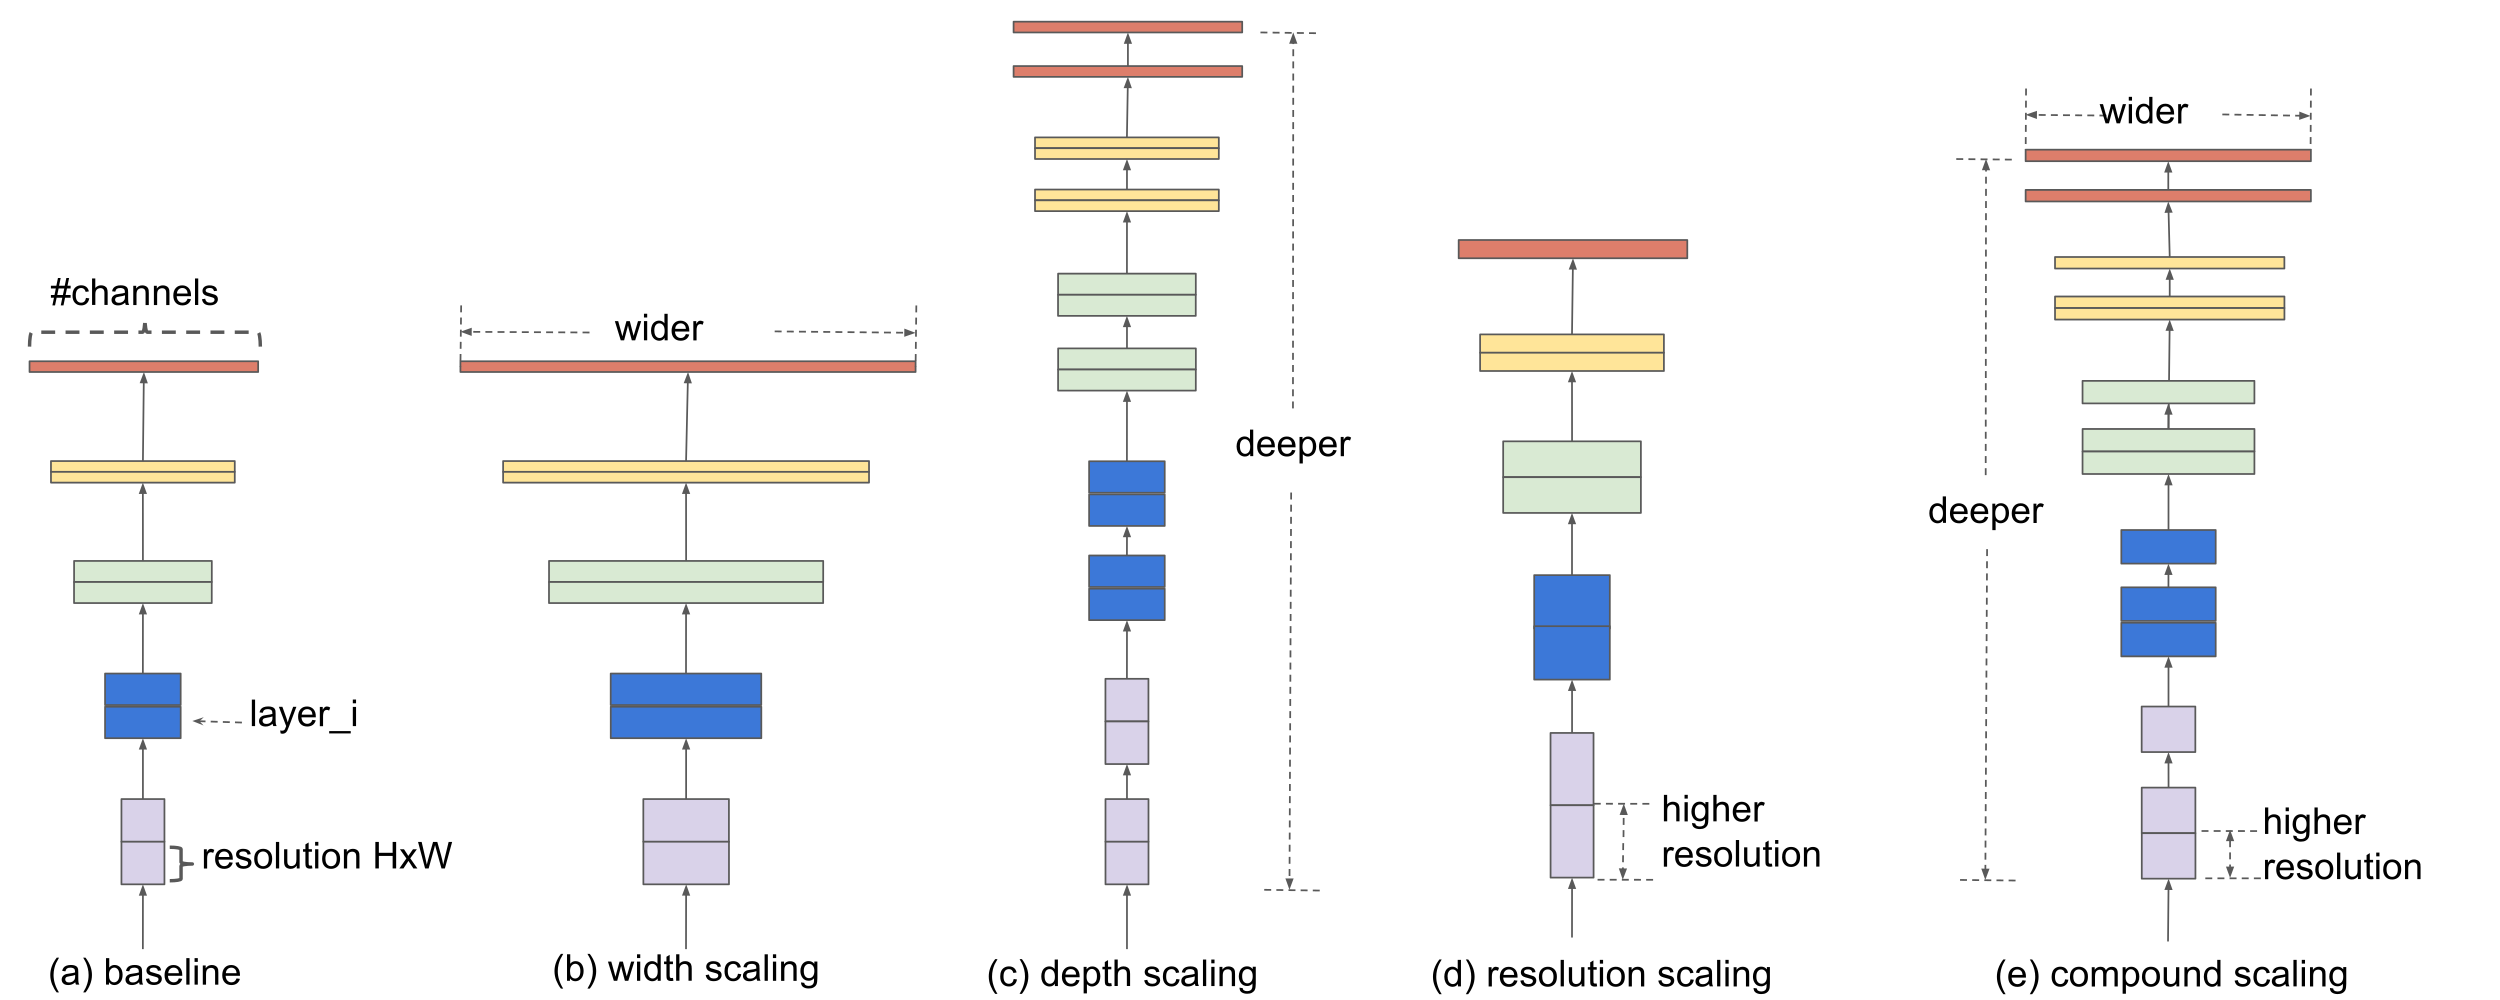 <?xml version="1.0" encoding="UTF-8"?>
<svg id="Layer_1" data-name="Layer 1" xmlns="http://www.w3.org/2000/svg" xmlns:xlink="http://www.w3.org/1999/xlink" viewBox="0 0 471.42 188.57">
  <defs>
    <style>
      .cls-1 {
        fill: #d9ead3;
      }

      .cls-1, .cls-2, .cls-3, .cls-4, .cls-5, .cls-6, .cls-7, .cls-8, .cls-9, .cls-10, .cls-11 {
        stroke-width: 0px;
      }

      .cls-2, .cls-5, .cls-8 {
        fill: #000;
      }

      .cls-3 {
        fill: #ffe599;
      }

      .cls-12 {
        clip-path: url(#clippath-2);
      }

      .cls-4 {
        fill: #3c78d8;
      }

      .cls-13, .cls-14, .cls-15, .cls-7, .cls-16, .cls-17 {
        fill: none;
      }

      .cls-13, .cls-14, .cls-15, .cls-16, .cls-17 {
        stroke: #595959;
      }

      .cls-13, .cls-15 {
        stroke-width: .65px;
      }

      .cls-13, .cls-15, .cls-16, .cls-17 {
        stroke-linejoin: round;
      }

      .cls-5, .cls-8 {
        opacity: 0;
      }

      .cls-5, .cls-10 {
        fill-rule: evenodd;
      }

      .cls-14 {
        stroke-miterlimit: 10;
      }

      .cls-14, .cls-16, .cls-17 {
        stroke-width: .33px;
      }

      .cls-15 {
        stroke-dasharray: 0 0 2.62 1.96;
      }

      .cls-6 {
        fill: #d9d2e9;
      }

      .cls-18 {
        clip-path: url(#clippath-1);
      }

      .cls-16 {
        stroke-dasharray: 0 0 1.31 .98;
      }

      .cls-19 {
        clip-path: url(#clippath);
      }

      .cls-9 {
        fill: #fff;
      }

      .cls-10 {
        fill: #595959;
      }

      .cls-11 {
        fill: #dd7e6b;
      }
    </style>
    <clipPath id="clippath">
      <rect class="cls-7" width="471.42" height="188.57"/>
    </clipPath>
    <clipPath id="clippath-1">
      <rect class="cls-7" width="471.42" height="188.57"/>
    </clipPath>
    <clipPath id="clippath-2">
      <rect class="cls-7" width="471.42" height="188.57"/>
    </clipPath>
  </defs>
  <g class="cls-19">
    <g class="cls-18">
      <g class="cls-12">
        <rect class="cls-9" width="471.42" height="188.57"/>
        <rect class="cls-11" x="5.57" y="68.12" width="43.11" height="2.03"/>
        <rect class="cls-17" x="5.57" y="68.12" width="43.11" height="2.03"/>
        <rect class="cls-1" x="13.97" y="105.77" width="25.97" height="3.97"/>
        <rect class="cls-17" x="13.97" y="105.77" width="25.97" height="3.97"/>
        <rect class="cls-1" x="13.96" y="109.75" width="25.97" height="3.97"/>
        <rect class="cls-17" x="13.96" y="109.75" width="25.97" height="3.97"/>
        <rect class="cls-4" x="19.81" y="127.01" width="14.26" height="5.94"/>
        <rect class="cls-17" x="19.81" y="127.01" width="14.26" height="5.94"/>
        <rect class="cls-4" x="19.81" y="133.26" width="14.26" height="5.94"/>
        <rect class="cls-17" x="19.81" y="133.26" width="14.26" height="5.94"/>
        <rect class="cls-6" x="22.9" y="150.68" width="8.11" height="8.04"/>
        <rect class="cls-17" x="22.9" y="150.68" width="8.11" height="8.04"/>
        <rect class="cls-6" x="22.9" y="158.72" width="8.11" height="8.04"/>
        <rect class="cls-17" x="22.9" y="158.72" width="8.11" height="8.04"/>
        <rect class="cls-3" x="9.61" y="86.94" width="34.66" height="2.03"/>
        <rect class="cls-17" x="9.61" y="86.94" width="34.66" height="2.03"/>
        <rect class="cls-3" x="9.61" y="88.98" width="34.66" height="2.03"/>
        <rect class="cls-17" x="9.61" y="88.98" width="34.66" height="2.03"/>
        <line class="cls-8" x1="26.94" y1="178.97" x2="26.96" y2="166.76"/>
        <line class="cls-17" x1="26.94" y1="178.97" x2="26.95" y2="168.73"/>
        <polygon class="cls-10" points="27.49 168.73 26.95 167.24 26.41 168.73 27.49 168.73"/>
        <polygon class="cls-14" points="27.49 168.73 26.95 167.24 26.41 168.73 27.49 168.73"/>
        <line class="cls-17" x1="26.95" y1="150.68" x2="26.95" y2="141.17"/>
        <polygon class="cls-10" points="27.49 141.17 26.95 139.69 26.41 141.17 27.49 141.17"/>
        <polygon class="cls-14" points="27.49 141.17 26.95 139.69 26.41 141.17 27.49 141.17"/>
        <line class="cls-8" x1="26.94" y1="127.01" x2="26.95" y2="113.73"/>
        <line class="cls-17" x1="26.94" y1="127.01" x2="26.95" y2="115.69"/>
        <polygon class="cls-10" points="27.49 115.69 26.95 114.21 26.41 115.69 27.49 115.69"/>
        <polygon class="cls-14" points="27.49 115.69 26.95 114.21 26.41 115.69 27.49 115.69"/>
        <line class="cls-8" x1="26.95" y1="105.77" x2="26.94" y2="91.01"/>
        <line class="cls-17" x1="26.95" y1="105.77" x2="26.94" y2="92.97"/>
        <polygon class="cls-10" points="27.48 92.97 26.94 91.48 26.4 92.97 27.48 92.97"/>
        <polygon class="cls-14" points="27.48 92.97 26.94 91.48 26.4 92.97 27.48 92.97"/>
        <line class="cls-8" x1="26.95" y1="86.94" x2="27.13" y2="70.15"/>
        <line class="cls-17" x1="26.95" y1="86.94" x2="27.11" y2="72.11"/>
        <polygon class="cls-10" points="27.65 72.12 27.13 70.63 26.57 72.1 27.65 72.12"/>
        <polygon class="cls-14" points="27.65 72.12 27.13 70.63 26.57 72.1 27.65 72.12"/>
        <rect class="cls-11" x="86.82" y="68.12" width="85.83" height="2.03"/>
        <rect class="cls-17" x="86.82" y="68.12" width="85.83" height="2.03"/>
        <rect class="cls-1" x="103.53" y="105.77" width="51.7" height="3.97"/>
        <rect class="cls-17" x="103.53" y="105.77" width="51.7" height="3.97"/>
        <rect class="cls-1" x="103.52" y="109.75" width="51.7" height="3.97"/>
        <rect class="cls-17" x="103.52" y="109.75" width="51.7" height="3.97"/>
        <rect class="cls-4" x="115.16" y="127.01" width="28.39" height="5.94"/>
        <rect class="cls-17" x="115.16" y="127.01" width="28.39" height="5.94"/>
        <rect class="cls-4" x="115.17" y="133.26" width="28.39" height="5.94"/>
        <rect class="cls-17" x="115.17" y="133.26" width="28.39" height="5.94"/>
        <rect class="cls-6" x="121.31" y="150.68" width="16.14" height="8.04"/>
        <rect class="cls-17" x="121.31" y="150.68" width="16.14" height="8.04"/>
        <rect class="cls-6" x="121.32" y="158.72" width="16.14" height="8.04"/>
        <rect class="cls-17" x="121.32" y="158.72" width="16.14" height="8.04"/>
        <rect class="cls-3" x="94.87" y="86.94" width="69" height="2.03"/>
        <rect class="cls-17" x="94.87" y="86.94" width="69" height="2.03"/>
        <rect class="cls-3" x="94.87" y="88.98" width="69" height="2.03"/>
        <rect class="cls-17" x="94.87" y="88.98" width="69" height="2.03"/>
        <line class="cls-8" x1="129.36" y1="178.97" x2="129.39" y2="166.76"/>
        <line class="cls-17" x1="129.36" y1="178.97" x2="129.38" y2="168.73"/>
        <polygon class="cls-10" points="129.92 168.73 129.39 167.24 128.84 168.72 129.92 168.73"/>
        <polygon class="cls-14" points="129.92 168.73 129.39 167.24 128.84 168.72 129.92 168.73"/>
        <line class="cls-17" x1="129.38" y1="150.68" x2="129.38" y2="141.17"/>
        <polygon class="cls-10" points="129.92 141.17 129.38 139.69 128.84 141.17 129.92 141.17"/>
        <polygon class="cls-14" points="129.92 141.17 129.38 139.69 128.84 141.17 129.92 141.17"/>
        <line class="cls-8" x1="129.36" y1="127.01" x2="129.37" y2="113.73"/>
        <line class="cls-17" x1="129.36" y1="127.01" x2="129.37" y2="115.69"/>
        <polygon class="cls-10" points="129.91 115.69 129.37 114.21 128.82 115.69 129.91 115.69"/>
        <polygon class="cls-14" points="129.91 115.69 129.37 114.21 128.82 115.69 129.91 115.69"/>
        <line class="cls-8" x1="129.38" y1="105.77" x2="129.37" y2="91.01"/>
        <line class="cls-17" x1="129.38" y1="105.77" x2="129.37" y2="92.97"/>
        <polygon class="cls-10" points="129.91 92.97 129.37 91.48 128.83 92.97 129.91 92.97"/>
        <polygon class="cls-14" points="129.91 92.97 129.37 91.48 128.83 92.97 129.91 92.97"/>
        <line class="cls-8" x1="129.37" y1="86.94" x2="129.74" y2="70.15"/>
        <line class="cls-17" x1="129.37" y1="86.94" x2="129.7" y2="72.11"/>
        <polygon class="cls-10" points="130.24 72.12 129.73 70.63 129.16 72.1 130.24 72.12"/>
        <polygon class="cls-14" points="130.24 72.12 129.73 70.63 129.16 72.1 130.24 72.12"/>
        <rect class="cls-11" x="191.13" y="12.46" width="43.11" height="2.03"/>
        <rect class="cls-17" x="191.13" y="12.46" width="43.11" height="2.03"/>
        <rect class="cls-1" x="199.53" y="65.7" width="25.97" height="3.97"/>
        <rect class="cls-17" x="199.53" y="65.7" width="25.97" height="3.97"/>
        <rect class="cls-1" x="199.52" y="69.68" width="25.97" height="3.97"/>
        <rect class="cls-17" x="199.52" y="69.68" width="25.97" height="3.97"/>
        <rect class="cls-4" x="205.37" y="104.75" width="14.26" height="5.94"/>
        <rect class="cls-17" x="205.37" y="104.75" width="14.26" height="5.94"/>
        <rect class="cls-4" x="205.37" y="111" width="14.26" height="5.94"/>
        <rect class="cls-17" x="205.37" y="111" width="14.26" height="5.94"/>
        <rect class="cls-6" x="208.46" y="150.68" width="8.11" height="8.04"/>
        <rect class="cls-17" x="208.46" y="150.68" width="8.11" height="8.04"/>
        <rect class="cls-6" x="208.46" y="158.72" width="8.11" height="8.04"/>
        <rect class="cls-17" x="208.46" y="158.72" width="8.11" height="8.04"/>
        <line class="cls-8" x1="212.51" y1="178.97" x2="212.52" y2="166.76"/>
        <line class="cls-17" x1="212.51" y1="178.97" x2="212.51" y2="168.73"/>
        <polygon class="cls-10" points="213.05 168.73 212.52 167.24 211.97 168.73 213.05 168.73"/>
        <polygon class="cls-14" points="213.05 168.73 212.52 167.24 211.97 168.73 213.05 168.73"/>
        <line class="cls-17" x1="212.51" y1="150.68" x2="212.51" y2="146.04"/>
        <polygon class="cls-10" points="213.05 146.04 212.51 144.55 211.97 146.04 213.05 146.04"/>
        <polygon class="cls-14" points="213.05 146.04 212.51 144.55 211.97 146.04 213.05 146.04"/>
        <line class="cls-8" x1="212.5" y1="104.75" x2="212.51" y2="99.17"/>
        <line class="cls-17" x1="212.5" y1="104.75" x2="212.51" y2="101.13"/>
        <polygon class="cls-10" points="213.05 101.13 212.51 99.65 211.97 101.13 213.05 101.13"/>
        <polygon class="cls-14" points="213.05 101.13 212.51 99.65 211.97 101.13 213.05 101.13"/>
        <line class="cls-8" x1="212.51" y1="65.7" x2="212.5" y2="59.56"/>
        <line class="cls-17" x1="212.51" y1="65.7" x2="212.51" y2="61.52"/>
        <polygon class="cls-10" points="213.05 61.52 212.5 60.03 211.97 61.52 213.05 61.52"/>
        <polygon class="cls-14" points="213.05 61.52 212.5 60.03 211.97 61.52 213.05 61.52"/>
        <line class="cls-8" x1="212.5" y1="25.91" x2="212.69" y2="14.49"/>
        <line class="cls-17" x1="212.5" y1="25.91" x2="212.66" y2="16.45"/>
        <polygon class="cls-10" points="213.2 16.46 212.68 14.97 212.12 16.45 213.2 16.46"/>
        <polygon class="cls-14" points="213.2 16.46 212.68 14.97 212.12 16.45 213.2 16.46"/>
        <rect class="cls-11" x="191.13" y="4.09" width="43.11" height="2.03"/>
        <rect class="cls-17" x="191.13" y="4.09" width="43.11" height="2.03"/>
        <rect class="cls-3" x="195.17" y="25.91" width="34.66" height="2.03"/>
        <rect class="cls-17" x="195.17" y="25.91" width="34.66" height="2.03"/>
        <rect class="cls-3" x="195.17" y="27.95" width="34.66" height="2.03"/>
        <rect class="cls-17" x="195.17" y="27.95" width="34.66" height="2.03"/>
        <rect class="cls-4" x="205.37" y="86.98" width="14.26" height="5.94"/>
        <rect class="cls-17" x="205.37" y="86.98" width="14.26" height="5.94"/>
        <rect class="cls-4" x="205.37" y="93.23" width="14.26" height="5.94"/>
        <rect class="cls-17" x="205.37" y="93.23" width="14.26" height="5.94"/>
        <rect class="cls-6" x="208.45" y="128" width="8.11" height="8.04"/>
        <rect class="cls-17" x="208.45" y="128" width="8.11" height="8.04"/>
        <rect class="cls-6" x="208.45" y="136.04" width="8.11" height="8.04"/>
        <rect class="cls-17" x="208.45" y="136.04" width="8.11" height="8.04"/>
        <line class="cls-8" x1="212.5" y1="128" x2="212.51" y2="116.94"/>
        <line class="cls-17" x1="212.5" y1="128" x2="212.51" y2="118.91"/>
        <polygon class="cls-10" points="213.05 118.91 212.51 117.42 211.97 118.91 213.05 118.91"/>
        <polygon class="cls-14" points="213.05 118.91 212.51 117.42 211.97 118.91 213.05 118.91"/>
        <line class="cls-8" x1="212.5" y1="86.98" x2="212.51" y2="73.65"/>
        <line class="cls-17" x1="212.5" y1="86.98" x2="212.51" y2="75.62"/>
        <polygon class="cls-10" points="213.05 75.62 212.51 74.13 211.97 75.62 213.05 75.62"/>
        <polygon class="cls-14" points="213.05 75.62 212.51 74.13 211.97 75.62 213.05 75.62"/>
        <line class="cls-17" x1="212.69" y1="12.46" x2="212.69" y2="8.09"/>
        <polygon class="cls-10" points="213.23 8.09 212.69 6.6 212.15 8.09 213.23 8.09"/>
        <polygon class="cls-14" points="213.23 8.09 212.69 6.6 212.15 8.09 213.23 8.09"/>
        <line class="cls-17" x1="212.51" y1="37.78" x2="212.51" y2="31.94"/>
        <polygon class="cls-10" points="213.05 31.94 212.51 30.46 211.97 31.94 213.05 31.94"/>
        <polygon class="cls-14" points="213.05 31.94 212.51 30.46 211.97 31.94 213.05 31.94"/>
        <line class="cls-8" x1="212.5" y1="55.59" x2="212.51" y2="39.81"/>
        <line class="cls-17" x1="212.5" y1="55.59" x2="212.51" y2="41.78"/>
        <polygon class="cls-10" points="213.05 41.78 212.51 40.29 211.97 41.78 213.05 41.78"/>
        <polygon class="cls-14" points="213.05 41.78 212.51 40.29 211.97 41.78 213.05 41.78"/>
        <rect class="cls-3" x="195.17" y="35.74" width="34.66" height="2.03"/>
        <rect class="cls-17" x="195.17" y="35.74" width="34.66" height="2.03"/>
        <rect class="cls-3" x="195.17" y="37.78" width="34.66" height="2.03"/>
        <rect class="cls-17" x="195.17" y="37.78" width="34.66" height="2.03"/>
        <rect class="cls-1" x="199.52" y="51.6" width="25.97" height="3.97"/>
        <rect class="cls-17" x="199.52" y="51.6" width="25.97" height="3.97"/>
        <rect class="cls-1" x="199.51" y="55.59" width="25.97" height="3.97"/>
        <rect class="cls-17" x="199.51" y="55.59" width="25.97" height="3.97"/>
        <rect class="cls-11" x="275.06" y="45.26" width="43.11" height="3.44"/>
        <rect class="cls-17" x="275.06" y="45.26" width="43.11" height="3.44"/>
        <rect class="cls-1" x="283.45" y="83.22" width="25.97" height="6.74"/>
        <rect class="cls-17" x="283.45" y="83.22" width="25.97" height="6.74"/>
        <rect class="cls-1" x="283.45" y="89.98" width="25.97" height="6.74"/>
        <rect class="cls-17" x="283.45" y="89.98" width="25.97" height="6.74"/>
        <rect class="cls-4" x="289.3" y="108.45" width="14.26" height="10.07"/>
        <rect class="cls-17" x="289.3" y="108.45" width="14.26" height="10.07"/>
        <rect class="cls-4" x="289.3" y="118.08" width="14.26" height="10.07"/>
        <rect class="cls-17" x="289.3" y="118.08" width="14.26" height="10.07"/>
        <rect class="cls-6" x="292.38" y="138.21" width="8.11" height="13.64"/>
        <rect class="cls-17" x="292.38" y="138.21" width="8.11" height="13.64"/>
        <rect class="cls-6" x="292.39" y="151.85" width="8.11" height="13.64"/>
        <rect class="cls-17" x="292.39" y="151.85" width="8.11" height="13.64"/>
        <rect class="cls-3" x="279.1" y="63.06" width="34.66" height="3.45"/>
        <rect class="cls-17" x="279.1" y="63.06" width="34.66" height="3.45"/>
        <rect class="cls-3" x="279.1" y="66.51" width="34.66" height="3.45"/>
        <rect class="cls-17" x="279.1" y="66.51" width="34.66" height="3.45"/>
        <line class="cls-8" x1="296.43" y1="176.79" x2="296.44" y2="165.5"/>
        <line class="cls-17" x1="296.43" y1="176.79" x2="296.44" y2="167.46"/>
        <polygon class="cls-10" points="296.98 167.46 296.44 165.97 295.9 167.46 296.98 167.46"/>
        <polygon class="cls-14" points="296.98 167.46 296.44 165.97 295.9 167.46 296.98 167.46"/>
        <line class="cls-17" x1="296.44" y1="138.21" x2="296.44" y2="130.12"/>
        <polygon class="cls-10" points="296.98 130.12 296.44 128.63 295.9 130.12 296.98 130.12"/>
        <polygon class="cls-14" points="296.98 130.12 296.44 128.63 295.9 130.12 296.98 130.12"/>
        <line class="cls-17" x1="296.43" y1="108.45" x2="296.43" y2="98.68"/>
        <polygon class="cls-10" points="296.97 98.68 296.43 97.2 295.89 98.68 296.97 98.68"/>
        <polygon class="cls-14" points="296.97 98.68 296.43 97.2 295.89 98.68 296.97 98.68"/>
        <line class="cls-8" x1="296.44" y1="83.22" x2="296.43" y2="69.96"/>
        <line class="cls-17" x1="296.44" y1="83.22" x2="296.43" y2="71.92"/>
        <polygon class="cls-10" points="296.97 71.92 296.43 70.44 295.89 71.92 296.97 71.92"/>
        <polygon class="cls-14" points="296.97 71.92 296.43 70.44 295.89 71.92 296.97 71.92"/>
        <line class="cls-8" x1="296.43" y1="63.06" x2="296.62" y2="48.71"/>
        <line class="cls-17" x1="296.43" y1="63.06" x2="296.59" y2="50.67"/>
        <polygon class="cls-10" points="297.13 50.68 296.61 49.18 296.05 50.66 297.13 50.68"/>
        <polygon class="cls-14" points="297.13 50.68 296.61 49.18 296.05 50.66 297.13 50.68"/>
        <rect class="cls-11" x="381.97" y="28.22" width="53.79" height="2.18"/>
        <rect class="cls-17" x="381.97" y="28.22" width="53.79" height="2.18"/>
        <rect class="cls-1" x="392.71" y="80.89" width="32.41" height="4.24"/>
        <rect class="cls-17" x="392.71" y="80.89" width="32.41" height="4.24"/>
        <rect class="cls-1" x="392.7" y="85.14" width="32.41" height="4.24"/>
        <rect class="cls-17" x="392.7" y="85.14" width="32.41" height="4.24"/>
        <rect class="cls-4" x="400.01" y="110.75" width="17.8" height="6.34"/>
        <rect class="cls-17" x="400.01" y="110.75" width="17.8" height="6.34"/>
        <rect class="cls-4" x="400.01" y="117.43" width="17.8" height="6.34"/>
        <rect class="cls-17" x="400.01" y="117.43" width="17.8" height="6.34"/>
        <rect class="cls-6" x="403.86" y="148.52" width="10.12" height="8.58"/>
        <rect class="cls-17" x="403.86" y="148.52" width="10.12" height="8.58"/>
        <rect class="cls-6" x="403.87" y="157.11" width="10.12" height="8.58"/>
        <rect class="cls-17" x="403.87" y="157.11" width="10.12" height="8.58"/>
        <rect class="cls-3" x="387.51" y="55.91" width="43.26" height="2.17"/>
        <rect class="cls-17" x="387.51" y="55.91" width="43.26" height="2.17"/>
        <rect class="cls-3" x="387.51" y="58.09" width="43.26" height="2.17"/>
        <rect class="cls-17" x="387.51" y="58.09" width="43.26" height="2.17"/>
        <line class="cls-8" x1="408.92" y1="148.52" x2="408.91" y2="141.82"/>
        <line class="cls-17" x1="408.92" y1="148.52" x2="408.91" y2="143.79"/>
        <polygon class="cls-10" points="409.45 143.79 408.91 142.3 408.37 143.79 409.45 143.79"/>
        <polygon class="cls-14" points="409.45 143.79 408.91 142.3 408.37 143.79 409.45 143.79"/>
        <line class="cls-8" x1="408.82" y1="177.53" x2="408.92" y2="165.69"/>
        <line class="cls-17" x1="408.82" y1="177.53" x2="408.91" y2="167.66"/>
        <polygon class="cls-10" points="409.45 167.66 408.92 166.17 408.37 167.65 409.45 167.66"/>
        <polygon class="cls-14" points="409.45 167.66 408.92 166.17 408.37 167.65 409.45 167.66"/>
        <line class="cls-17" x1="408.91" y1="99.94" x2="408.91" y2="91.35"/>
        <polygon class="cls-10" points="409.45 91.35 408.91 89.86 408.37 91.35 409.45 91.35"/>
        <polygon class="cls-14" points="409.45 91.35 408.91 89.86 408.37 91.35 409.45 91.35"/>
        <line class="cls-8" x1="408.91" y1="80.89" x2="409.14" y2="60.26"/>
        <line class="cls-17" x1="408.91" y1="80.89" x2="409.12" y2="62.22"/>
        <polygon class="cls-10" points="409.66 62.23 409.13 60.74 408.58 62.21 409.66 62.23"/>
        <polygon class="cls-14" points="409.66 62.23 409.13 60.74 408.58 62.21 409.66 62.23"/>
        <line class="cls-17" x1="409.14" y1="55.91" x2="409.14" y2="52.6"/>
        <polygon class="cls-10" points="409.68 52.6 409.14 51.11 408.6 52.6 409.68 52.6"/>
        <polygon class="cls-14" points="409.68 52.6 409.14 51.11 408.6 52.6 409.68 52.6"/>
        <rect class="cls-8" x="9.06" y="178.97" width="45.49" height="7.81"/>
        <g>
          <path class="cls-2" d="M10.69,187.14c-.34-.43-.62-.93-.86-1.5-.23-.57-.35-1.17-.35-1.78,0-.54.09-1.06.26-1.55.2-.58.52-1.15.95-1.72h.44c-.27.47-.46.81-.55,1.01-.14.31-.25.64-.33.98-.1.43-.15.85-.15,1.28,0,1.09.34,2.19,1.02,3.28h-.44Z"/>
          <path class="cls-2" d="M14.21,185.22c-.23.19-.45.33-.66.41-.21.08-.44.12-.68.12-.4,0-.7-.1-.92-.29-.21-.19-.32-.44-.32-.75,0-.18.04-.34.12-.49.08-.15.19-.26.32-.35.13-.09.28-.16.44-.2.12-.03.3-.06.55-.09.5-.06.86-.13,1.09-.21,0-.08,0-.14,0-.16,0-.25-.06-.43-.17-.53-.16-.14-.39-.21-.7-.21-.29,0-.5.05-.64.15-.14.1-.24.28-.31.54l-.6-.08c.05-.26.14-.46.27-.62.12-.16.31-.28.54-.37.24-.08.51-.13.82-.13s.56.04.75.11.34.16.43.27.15.25.19.42c.02.1.03.29.03.57v.82c0,.57.01.93.04,1.08.03.15.08.3.16.43h-.64c-.06-.13-.1-.28-.12-.45ZM14.16,183.85c-.22.09-.56.17-1,.23-.25.04-.43.08-.54.12s-.19.11-.24.2c-.06.09-.08.19-.08.29,0,.16.06.3.19.41.12.11.31.16.54.16s.45-.05.63-.16.32-.25.41-.42c.07-.14.1-.34.1-.61v-.22Z"/>
          <path class="cls-2" d="M16.13,187.14h-.44c.68-1.09,1.02-2.18,1.02-3.28,0-.43-.05-.85-.15-1.27-.08-.34-.19-.67-.32-.98-.09-.2-.27-.55-.55-1.02h.44c.43.57.74,1.14.95,1.72.17.5.26,1.01.26,1.55,0,.61-.12,1.21-.35,1.78-.23.57-.52,1.07-.86,1.5Z"/>
          <path class="cls-2" d="M20.56,185.67h-.57v-5h.61v1.78c.26-.33.59-.49.99-.49.22,0,.43.04.63.13.2.09.36.22.49.38.13.16.23.36.3.59.07.23.11.48.11.74,0,.62-.15,1.1-.46,1.44-.31.34-.68.51-1.1.51s-.76-.18-1.01-.54v.45ZM20.55,183.83c0,.43.06.75.18.94.19.32.46.47.78.47.27,0,.5-.12.7-.35.2-.23.29-.58.29-1.04s-.09-.82-.28-1.05-.41-.34-.68-.34-.5.12-.7.35c-.2.23-.29.57-.29,1.01Z"/>
          <path class="cls-2" d="M26.24,185.22c-.23.19-.45.33-.66.41-.21.08-.44.12-.68.12-.4,0-.7-.1-.92-.29-.21-.19-.32-.44-.32-.75,0-.18.04-.34.12-.49.08-.15.19-.26.32-.35.13-.09.28-.16.44-.2.12-.03.3-.06.55-.09.5-.06.86-.13,1.09-.21,0-.08,0-.14,0-.16,0-.25-.06-.43-.17-.53-.16-.14-.39-.21-.7-.21-.29,0-.5.05-.64.15-.14.1-.24.28-.31.54l-.6-.08c.05-.26.14-.46.27-.62.12-.16.31-.28.54-.37.24-.08.51-.13.82-.13s.56.04.75.11.34.16.43.27.15.25.19.42c.02.1.03.29.03.57v.82c0,.57.01.93.04,1.08.03.15.08.3.16.43h-.64c-.06-.13-.1-.28-.12-.45ZM26.19,183.85c-.22.09-.56.17-1,.23-.25.04-.43.08-.54.12s-.19.11-.24.2c-.06.09-.08.19-.08.29,0,.16.06.3.19.41.12.11.31.16.54.16s.45-.05.63-.16.32-.25.41-.42c.07-.14.1-.34.1-.61v-.22Z"/>
          <path class="cls-2" d="M27.52,184.59l.61-.1c.03.24.13.43.28.56s.37.19.65.19.49-.06.63-.17c.14-.11.2-.25.2-.4,0-.14-.06-.25-.18-.33-.08-.05-.29-.12-.63-.21-.45-.11-.76-.21-.94-.29-.17-.08-.31-.2-.4-.34-.09-.15-.13-.31-.13-.49,0-.16.04-.31.11-.45.07-.14.17-.25.3-.34.1-.07.23-.13.39-.18.17-.05.34-.07.53-.07.28,0,.53.04.75.12.21.08.37.19.48.33.1.14.17.33.21.56l-.6.08c-.03-.19-.11-.33-.24-.44s-.32-.16-.55-.16c-.28,0-.48.05-.6.14s-.18.2-.18.33c0,.08.02.15.07.21.05.07.13.12.24.16.06.02.24.08.54.16.43.12.74.21.91.28.17.07.31.18.4.32.1.14.15.32.15.53s-.06.4-.18.58c-.12.18-.29.32-.52.42-.23.1-.48.15-.76.15-.47,0-.83-.1-1.08-.29s-.4-.49-.47-.87Z"/>
          <path class="cls-2" d="M33.73,184.5l.63.08c-.1.37-.29.66-.56.86s-.62.31-1.04.31c-.53,0-.95-.16-1.26-.49-.31-.33-.47-.78-.47-1.37s.16-1.08.47-1.42c.31-.34.72-.5,1.22-.5s.88.17,1.19.49c.31.33.46.79.46,1.39,0,.04,0,.09,0,.16h-2.7c.02.4.14.7.34.91.2.21.45.32.76.32.23,0,.42-.06.58-.18s.29-.31.38-.57ZM31.72,183.51h2.02c-.03-.3-.1-.53-.23-.69-.2-.24-.45-.35-.76-.35-.28,0-.52.09-.71.28-.19.19-.3.44-.32.76Z"/>
          <path class="cls-2" d="M35.13,185.67v-5h.61v5h-.61Z"/>
          <path class="cls-2" d="M36.69,181.38v-.71h.61v.71h-.61ZM36.69,185.67v-3.62h.61v3.62h-.61Z"/>
          <path class="cls-2" d="M38.24,185.67v-3.62h.55v.52c.27-.4.65-.6,1.15-.6.22,0,.42.04.6.12.18.08.32.18.41.31.09.13.15.28.19.45.02.11.03.31.03.6v2.23h-.61v-2.2c0-.25-.02-.44-.07-.56-.05-.12-.13-.22-.25-.3s-.26-.11-.43-.11c-.26,0-.49.08-.68.25s-.28.48-.28.94v1.98h-.61Z"/>
          <path class="cls-2" d="M44.61,184.5l.63.08c-.1.37-.29.66-.56.86s-.62.31-1.04.31c-.53,0-.95-.16-1.26-.49-.31-.33-.47-.78-.47-1.37s.16-1.08.47-1.42c.31-.34.72-.5,1.22-.5s.88.17,1.19.49c.31.33.46.79.46,1.39,0,.04,0,.09,0,.16h-2.7c.02.4.14.7.34.91.2.21.45.32.76.32.23,0,.42-.06.58-.18s.29-.31.38-.57ZM42.59,183.51h2.02c-.03-.3-.1-.53-.23-.69-.2-.24-.45-.35-.76-.35-.28,0-.52.09-.71.28-.19.19-.3.44-.32.76Z"/>
        </g>
        <rect class="cls-8" x="99.45" y="178.25" width="59.83" height="7.81"/>
        <g>
          <path class="cls-2" d="M105.77,186.42c-.34-.43-.62-.93-.86-1.5-.23-.57-.35-1.17-.35-1.78,0-.54.09-1.06.26-1.55.2-.58.52-1.15.95-1.72h.44c-.27.47-.46.81-.55,1.01-.14.31-.25.64-.33.98-.1.43-.15.85-.15,1.28,0,1.09.34,2.19,1.02,3.28h-.44Z"/>
          <path class="cls-2" d="M107.49,184.95h-.57v-5h.61v1.78c.26-.33.59-.49.99-.49.22,0,.43.04.63.13.2.09.36.22.49.38.13.16.23.36.3.59.07.23.11.48.11.74,0,.62-.15,1.1-.46,1.44-.31.34-.68.51-1.1.51s-.76-.18-1.01-.54v.45ZM107.49,183.11c0,.43.06.75.18.94.19.32.46.47.78.47.27,0,.5-.12.7-.35.2-.23.29-.58.29-1.04s-.09-.82-.28-1.05-.41-.34-.68-.34-.5.12-.7.35c-.2.23-.29.57-.29,1.01Z"/>
          <path class="cls-2" d="M111.21,186.42h-.44c.68-1.09,1.02-2.18,1.02-3.28,0-.43-.05-.85-.15-1.27-.08-.34-.19-.67-.32-.98-.09-.2-.27-.55-.55-1.02h.44c.43.57.74,1.14.95,1.72.17.5.26,1.01.26,1.55,0,.61-.12,1.21-.35,1.78-.23.57-.52,1.07-.86,1.5Z"/>
          <path class="cls-2" d="M115.75,184.95l-1.11-3.62h.63l.58,2.09.21.78s.07-.29.19-.75l.58-2.12h.63l.54,2.1.18.69.21-.7.62-2.09h.6l-1.13,3.62h-.64l-.58-2.17-.14-.62-.73,2.79h-.64Z"/>
          <path class="cls-2" d="M120.12,180.66v-.71h.61v.71h-.61ZM120.12,184.95v-3.62h.61v3.62h-.61Z"/>
          <path class="cls-2" d="M124.02,184.95v-.46c-.23.36-.57.54-1.01.54-.29,0-.55-.08-.8-.24s-.43-.38-.56-.67c-.13-.29-.2-.61-.2-.98s.06-.69.18-.98.3-.52.54-.68c.24-.16.51-.24.81-.24.22,0,.41.05.58.14.17.09.31.21.42.36v-1.79h.61v5h-.57ZM122.08,183.14c0,.46.1.81.29,1.04.2.23.43.34.69.34s.5-.11.68-.33c.19-.22.28-.55.28-1,0-.5-.1-.86-.29-1.09s-.43-.35-.71-.35-.5.11-.68.33c-.18.22-.27.57-.27,1.05Z"/>
          <path class="cls-2" d="M126.9,184.4l.09.54c-.17.04-.33.05-.46.05-.22,0-.4-.04-.52-.11-.12-.07-.21-.16-.26-.28-.05-.11-.08-.36-.08-.72v-2.08h-.45v-.48h.45v-.9l.61-.37v1.27h.62v.48h-.62v2.12c0,.17.01.29.03.34.02.05.06.09.11.12.05.03.12.04.21.04.07,0,.16,0,.27-.02Z"/>
          <path class="cls-2" d="M127.5,184.95v-5h.61v1.79c.29-.33.65-.5,1.08-.5.27,0,.5.05.7.16.2.11.34.25.42.44.09.19.13.46.13.81v2.29h-.61v-2.29c0-.31-.07-.53-.2-.67-.13-.14-.32-.21-.56-.21-.18,0-.35.05-.51.14-.16.09-.27.22-.34.38-.07.16-.1.38-.1.67v1.98h-.61Z"/>
          <path class="cls-2" d="M133.08,183.87l.61-.1c.03.24.13.43.28.56s.37.19.65.19.49-.06.63-.17c.14-.11.2-.25.2-.4,0-.14-.06-.25-.18-.33-.08-.05-.29-.12-.63-.21-.45-.11-.76-.21-.94-.29-.17-.08-.31-.2-.4-.34-.09-.15-.13-.31-.13-.49,0-.16.04-.31.11-.45.07-.14.17-.25.3-.34.1-.07.23-.13.39-.18.17-.05.34-.07.53-.07.28,0,.53.04.75.12.21.08.37.19.48.33.1.14.17.33.21.56l-.6.08c-.03-.19-.11-.33-.24-.44s-.32-.16-.55-.16c-.28,0-.48.05-.6.14s-.18.2-.18.33c0,.08.02.15.07.21.05.07.13.12.24.16.06.02.24.08.54.16.43.12.74.21.91.28.17.07.31.18.4.32.1.14.15.32.15.53s-.06.4-.18.58c-.12.18-.29.32-.52.42-.23.1-.48.15-.76.15-.47,0-.83-.1-1.08-.29s-.4-.49-.47-.87Z"/>
          <path class="cls-2" d="M139.18,183.62l.6.08c-.07.42-.23.74-.51.98-.27.24-.61.35-1,.35-.5,0-.89-.16-1.2-.49-.3-.32-.45-.79-.45-1.39,0-.39.06-.73.19-1.03.13-.29.33-.51.59-.66.26-.15.55-.22.86-.22.39,0,.71.1.96.3.25.2.41.48.48.85l-.6.09c-.06-.24-.16-.43-.3-.55-.14-.12-.32-.18-.52-.18-.31,0-.56.11-.75.33-.19.22-.29.57-.29,1.05s.09.84.28,1.06c.19.22.43.33.73.33.24,0,.44-.07.6-.22.16-.15.26-.38.31-.68Z"/>
          <path class="cls-2" d="M142.67,184.5c-.23.19-.45.33-.66.41-.21.08-.44.12-.68.12-.4,0-.7-.1-.92-.29-.21-.19-.32-.44-.32-.75,0-.18.04-.34.12-.49.08-.15.19-.26.32-.35.13-.09.28-.16.44-.2.12-.03.3-.06.55-.09.5-.06.86-.13,1.09-.21,0-.08,0-.14,0-.16,0-.25-.06-.43-.17-.53-.16-.14-.39-.21-.7-.21-.29,0-.5.05-.64.15-.14.1-.24.28-.31.54l-.6-.08c.05-.26.14-.46.27-.62.12-.16.31-.28.54-.37.24-.08.51-.13.82-.13s.56.04.75.11.34.16.43.27.15.25.19.42c.02.1.03.29.03.57v.82c0,.57.01.93.04,1.08.03.15.08.3.16.43h-.64c-.06-.13-.1-.28-.12-.45ZM142.62,183.13c-.22.09-.56.17-1,.23-.25.04-.43.08-.54.12s-.19.11-.24.2c-.06.09-.08.19-.08.29,0,.16.06.3.19.41.12.11.31.16.54.16s.45-.05.63-.16.32-.25.41-.42c.07-.14.1-.34.1-.61v-.22Z"/>
          <path class="cls-2" d="M144.18,184.95v-5h.61v5h-.61Z"/>
          <path class="cls-2" d="M145.75,180.66v-.71h.61v.71h-.61ZM145.75,184.95v-3.62h.61v3.62h-.61Z"/>
          <path class="cls-2" d="M147.29,184.95v-3.62h.55v.52c.27-.4.65-.6,1.15-.6.22,0,.42.04.6.12.18.08.32.18.41.31.09.13.15.28.19.45.02.11.03.31.03.6v2.23h-.61v-2.2c0-.25-.02-.44-.07-.56-.05-.12-.13-.22-.25-.3s-.26-.11-.43-.11c-.26,0-.49.08-.68.25s-.28.48-.28.94v1.98h-.61Z"/>
          <path class="cls-2" d="M151.06,185.25l.6.09c.02.18.09.32.21.4.15.11.36.17.62.17.28,0,.5-.06.66-.17.15-.11.26-.27.31-.48.03-.13.05-.39.04-.79-.27.32-.6.47-1,.47-.5,0-.88-.18-1.16-.54-.27-.36-.41-.79-.41-1.29,0-.35.06-.66.19-.96.12-.29.31-.52.54-.68.24-.16.52-.24.84-.24.43,0,.78.17,1.06.52v-.44h.57v3.13c0,.56-.06.96-.17,1.2s-.3.42-.55.56-.56.2-.92.2c-.43,0-.78-.1-1.05-.29-.27-.19-.39-.49-.39-.88ZM151.57,183.08c0,.48.09.82.28,1.04.19.22.42.33.71.33s.52-.11.71-.33c.19-.22.29-.56.29-1.02s-.1-.78-.29-1c-.2-.23-.43-.34-.71-.34s-.5.11-.7.33-.29.55-.29.99Z"/>
        </g>
        <rect class="cls-8" x="180.36" y="179.24" width="62.55" height="7.81"/>
        <g>
          <path class="cls-2" d="M187.66,187.41c-.34-.43-.62-.93-.86-1.5-.23-.57-.35-1.17-.35-1.78,0-.54.09-1.06.26-1.55.2-.58.52-1.15.95-1.72h.44c-.27.47-.46.81-.55,1.01-.14.31-.25.64-.33.98-.1.43-.15.85-.15,1.28,0,1.09.34,2.19,1.02,3.28h-.44Z"/>
          <path class="cls-2" d="M191.17,184.61l.6.08c-.07.42-.23.74-.51.98-.27.24-.61.35-1,.35-.5,0-.89-.16-1.2-.49-.3-.32-.45-.79-.45-1.39,0-.39.06-.73.19-1.03.13-.29.33-.51.59-.66.26-.15.55-.22.86-.22.39,0,.71.1.96.3.25.2.41.48.48.85l-.6.09c-.06-.24-.16-.43-.3-.55-.14-.12-.32-.18-.52-.18-.31,0-.56.11-.75.33-.19.22-.29.57-.29,1.05s.09.84.28,1.06c.19.22.43.33.73.33.24,0,.44-.07.6-.22.16-.15.26-.38.31-.68Z"/>
          <path class="cls-2" d="M192.7,187.41h-.44c.68-1.09,1.02-2.18,1.02-3.28,0-.43-.05-.85-.15-1.27-.08-.34-.19-.67-.32-.98-.09-.2-.27-.55-.55-1.02h.44c.43.57.74,1.14.95,1.72.17.5.26,1.01.26,1.55,0,.61-.12,1.21-.35,1.78-.23.57-.52,1.07-.86,1.5Z"/>
          <path class="cls-2" d="M198.92,185.94v-.46c-.23.36-.57.54-1.01.54-.29,0-.55-.08-.8-.24s-.43-.38-.56-.67c-.13-.29-.2-.61-.2-.98s.06-.69.18-.98.3-.52.54-.68c.24-.16.51-.24.81-.24.22,0,.41.05.58.14.17.09.31.21.42.36v-1.79h.61v5h-.57ZM196.98,184.13c0,.46.1.81.29,1.04.2.23.43.34.69.34s.5-.11.68-.33c.19-.22.28-.55.28-1,0-.5-.1-.86-.29-1.09-.19-.23-.43-.35-.71-.35s-.5.11-.68.33c-.18.22-.27.57-.27,1.05Z"/>
          <path class="cls-2" d="M202.93,184.77l.63.08c-.1.37-.29.66-.56.86s-.62.31-1.04.31c-.53,0-.95-.16-1.26-.49-.31-.33-.46-.78-.46-1.37s.16-1.08.47-1.42c.31-.34.72-.5,1.22-.5s.88.17,1.19.49.46.79.46,1.39c0,.04,0,.09,0,.16h-2.7c.02.4.14.7.34.91s.45.32.76.32c.23,0,.42-.06.58-.18s.29-.31.38-.57ZM200.91,183.78h2.02c-.03-.3-.1-.53-.23-.69-.2-.24-.45-.35-.76-.35-.28,0-.52.09-.71.28-.19.19-.3.44-.32.76Z"/>
          <path class="cls-2" d="M204.34,187.33v-5.01h.56v.47c.13-.18.28-.32.45-.41.17-.09.37-.14.6-.14.31,0,.58.08.82.24s.42.38.54.67c.12.29.18.61.18.95,0,.37-.07.7-.2,1-.13.3-.33.52-.58.68-.25.16-.52.24-.8.24-.2,0-.39-.04-.55-.13-.16-.09-.3-.2-.4-.33v1.76h-.61ZM204.89,184.15c0,.47.09.81.28,1.03.19.22.42.33.69.33s.51-.12.7-.35c.19-.23.29-.59.29-1.07s-.09-.81-.29-1.04c-.19-.23-.42-.34-.68-.34s-.49.12-.69.37c-.2.24-.3.6-.3,1.07Z"/>
          <path class="cls-2" d="M209.56,185.39l.09.54c-.17.04-.33.05-.46.05-.22,0-.4-.04-.52-.11-.12-.07-.21-.16-.26-.28s-.08-.36-.08-.72v-2.08h-.45v-.48h.45v-.9l.61-.37v1.27h.62v.48h-.62v2.12c0,.17.01.29.03.34.02.05.06.09.11.12.05.03.12.04.21.04.07,0,.16,0,.27-.02Z"/>
          <path class="cls-2" d="M210.16,185.94v-5h.61v1.79c.29-.33.65-.5,1.08-.5.27,0,.5.05.7.16.2.11.34.25.42.44.08.19.13.46.13.81v2.29h-.61v-2.29c0-.31-.07-.53-.2-.67-.13-.14-.32-.21-.56-.21-.18,0-.35.05-.51.14-.16.09-.27.22-.34.38-.07.16-.1.38-.1.67v1.98h-.61Z"/>
          <path class="cls-2" d="M215.74,184.86l.61-.1c.03.24.13.43.29.56.16.13.37.19.65.19s.49-.06.63-.17.21-.25.21-.4c0-.14-.06-.25-.18-.33-.08-.05-.29-.12-.63-.21-.45-.11-.76-.21-.94-.29-.17-.08-.31-.2-.4-.34-.09-.15-.13-.31-.13-.49,0-.16.04-.31.11-.45s.17-.25.3-.34c.1-.07.23-.13.39-.18.17-.05.34-.07.53-.07.28,0,.53.04.75.12.21.08.37.19.48.33.1.14.17.33.21.56l-.6.08c-.03-.19-.11-.33-.24-.44s-.32-.16-.55-.16c-.28,0-.48.05-.6.14-.12.09-.18.2-.18.33,0,.08.03.15.08.21.05.07.13.12.24.16.06.02.24.08.54.16.43.12.74.21.91.28.17.07.31.18.4.32.1.14.15.32.15.53s-.06.4-.18.58c-.12.18-.29.32-.52.42-.22.1-.48.15-.76.15-.47,0-.83-.1-1.08-.29-.25-.2-.4-.49-.47-.87Z"/>
          <path class="cls-2" d="M221.84,184.61l.6.08c-.07.42-.23.74-.51.98-.27.24-.61.35-1,.35-.5,0-.89-.16-1.2-.49-.3-.32-.45-.79-.45-1.39,0-.39.06-.73.19-1.03.13-.29.33-.51.59-.66s.55-.22.86-.22c.39,0,.71.1.96.3.25.2.41.48.48.85l-.6.09c-.06-.24-.16-.43-.3-.55-.14-.12-.32-.18-.52-.18-.31,0-.56.11-.75.33s-.29.57-.29,1.05.09.84.28,1.06c.19.22.43.33.73.33.24,0,.44-.07.6-.22s.26-.38.31-.68Z"/>
          <path class="cls-2" d="M225.33,185.49c-.23.19-.45.33-.66.41s-.44.12-.68.12c-.4,0-.7-.1-.92-.29-.21-.19-.32-.44-.32-.75,0-.18.04-.34.12-.49.08-.15.19-.26.32-.35.13-.09.28-.16.44-.2.12-.03.3-.06.55-.09.5-.06.86-.13,1.09-.21,0-.08,0-.14,0-.16,0-.25-.06-.43-.17-.53-.16-.14-.39-.21-.7-.21-.29,0-.5.05-.64.15-.14.1-.24.28-.31.54l-.6-.08c.05-.26.14-.46.27-.62.12-.16.31-.28.54-.37.24-.08.51-.13.82-.13s.56.04.75.11.33.16.43.27.16.25.19.42c.02.1.03.29.03.57v.82c0,.57.01.93.04,1.08.03.15.08.3.16.43h-.64c-.06-.13-.1-.28-.12-.45ZM225.28,184.12c-.22.09-.56.17-1,.23-.25.04-.43.08-.54.12s-.19.11-.24.2c-.06.09-.08.19-.08.29,0,.16.06.3.19.41.12.11.3.16.54.16s.45-.05.63-.16c.18-.1.32-.25.41-.42.07-.14.1-.34.1-.61v-.22Z"/>
          <path class="cls-2" d="M226.84,185.94v-5h.61v5h-.61Z"/>
          <path class="cls-2" d="M228.41,181.65v-.71h.61v.71h-.61ZM228.41,185.94v-3.62h.61v3.62h-.61Z"/>
          <path class="cls-2" d="M229.96,185.94v-3.62h.55v.52c.27-.4.65-.6,1.15-.6.22,0,.42.04.6.12.18.08.32.18.41.31.09.13.16.28.19.45.02.11.03.31.03.6v2.23h-.61v-2.2c0-.25-.02-.44-.07-.56-.05-.12-.13-.22-.25-.3-.12-.07-.26-.11-.43-.11-.26,0-.49.08-.68.25-.19.17-.28.48-.28.94v1.98h-.61Z"/>
          <path class="cls-2" d="M233.73,186.24l.6.09c.03.18.09.32.21.4.15.11.36.17.62.17.28,0,.5-.06.66-.17s.26-.27.31-.48c.03-.13.05-.39.04-.79-.27.32-.6.47-1,.47-.5,0-.88-.18-1.16-.54-.27-.36-.41-.79-.41-1.29,0-.35.06-.66.19-.96.12-.29.31-.52.54-.68s.52-.24.84-.24c.43,0,.78.17,1.06.52v-.44h.57v3.13c0,.56-.06.96-.17,1.2-.11.24-.3.42-.54.56s-.56.2-.92.2c-.43,0-.78-.1-1.05-.29-.27-.19-.39-.49-.39-.88ZM234.23,184.06c0,.48.09.82.28,1.04s.42.33.71.33.52-.11.71-.33c.19-.22.29-.56.29-1.02s-.1-.78-.29-1-.43-.34-.71-.34-.5.11-.7.33c-.19.22-.29.55-.29.99Z"/>
        </g>
        <rect class="cls-8" x="264.38" y="179.3" width="75.23" height="7.81"/>
        <g>
          <path class="cls-2" d="M271.42,187.47c-.34-.43-.63-.93-.86-1.5-.23-.57-.35-1.17-.35-1.78,0-.54.09-1.06.26-1.55.2-.58.52-1.15.95-1.72h.44c-.28.47-.46.81-.55,1.01-.14.31-.25.64-.33.98-.1.43-.15.85-.15,1.28,0,1.09.34,2.19,1.02,3.28h-.44Z"/>
          <path class="cls-2" d="M274.92,186v-.46c-.23.36-.57.54-1.01.54-.29,0-.55-.08-.8-.24s-.43-.38-.56-.67c-.13-.29-.2-.61-.2-.98s.06-.69.18-.98c.12-.29.3-.52.54-.68.24-.16.51-.24.81-.24.22,0,.41.05.58.14.17.09.31.21.42.36v-1.79h.61v5h-.57ZM272.98,184.19c0,.46.1.81.29,1.04.2.23.43.34.69.34s.5-.11.68-.33.28-.55.28-1c0-.5-.1-.86-.29-1.09-.19-.23-.43-.35-.71-.35s-.5.11-.68.33c-.18.22-.28.57-.28,1.05Z"/>
          <path class="cls-2" d="M276.85,187.47h-.44c.68-1.09,1.02-2.18,1.02-3.28,0-.43-.05-.85-.15-1.27-.08-.34-.19-.67-.32-.98-.09-.2-.27-.55-.55-1.02h.44c.43.57.74,1.14.95,1.72.17.5.26,1.01.26,1.55,0,.61-.12,1.21-.35,1.78s-.52,1.07-.86,1.5Z"/>
          <path class="cls-2" d="M280.71,186v-3.62h.55v.55c.14-.26.27-.43.39-.51.12-.08.25-.12.39-.12.21,0,.42.07.63.2l-.21.57c-.15-.09-.3-.13-.45-.13-.13,0-.25.04-.36.12-.11.08-.18.19-.23.34-.07.22-.1.46-.1.72v1.9h-.61Z"/>
          <path class="cls-2" d="M285.52,184.84l.63.08c-.1.37-.29.66-.56.86s-.62.31-1.04.31c-.53,0-.95-.16-1.26-.49-.31-.33-.47-.78-.47-1.37s.16-1.08.47-1.42.72-.5,1.22-.5.88.17,1.19.49.46.79.46,1.39c0,.04,0,.09,0,.16h-2.7c.02.4.14.7.34.91s.46.32.76.32c.23,0,.42-.06.58-.18.16-.12.29-.31.38-.57ZM283.51,183.84h2.02c-.03-.3-.1-.53-.23-.69-.2-.24-.45-.35-.76-.35-.28,0-.52.09-.71.28-.19.19-.3.44-.32.76Z"/>
          <path class="cls-2" d="M286.68,184.92l.61-.1c.03.24.13.43.28.56.16.13.37.19.65.19s.49-.06.63-.17c.14-.11.21-.25.21-.4,0-.14-.06-.25-.18-.33-.08-.05-.29-.12-.63-.21-.45-.11-.76-.21-.94-.29s-.31-.2-.4-.34c-.09-.15-.13-.31-.13-.49,0-.16.04-.31.11-.45.07-.14.17-.25.3-.34.1-.07.23-.13.39-.18.17-.05.34-.07.53-.07.28,0,.53.04.75.12.21.08.37.19.48.33.1.14.17.33.21.56l-.6.08c-.03-.19-.11-.33-.24-.44s-.32-.16-.55-.16c-.28,0-.48.05-.6.14-.12.09-.18.2-.18.33,0,.08.03.15.08.21.05.07.13.12.24.16.06.02.24.08.54.16.43.12.74.21.91.28.17.07.31.18.4.32.1.14.15.32.15.53s-.06.4-.18.58c-.12.18-.29.32-.52.42-.23.1-.48.15-.76.15-.47,0-.83-.1-1.08-.29-.25-.2-.4-.49-.47-.87Z"/>
          <path class="cls-2" d="M290.19,184.19c0-.67.19-1.17.56-1.49.31-.27.69-.4,1.14-.4.5,0,.91.16,1.22.49.32.33.47.78.47,1.35,0,.47-.07.83-.21,1.1s-.34.47-.61.62c-.27.15-.56.22-.88.22-.51,0-.92-.16-1.23-.49-.31-.33-.47-.79-.47-1.41ZM290.82,184.19c0,.46.1.81.3,1.04.2.23.46.35.76.35s.56-.12.76-.35.3-.59.3-1.06c0-.45-.1-.79-.31-1.02-.2-.23-.46-.35-.76-.35s-.56.11-.76.34c-.2.23-.3.58-.3,1.04Z"/>
          <path class="cls-2" d="M294.29,186v-5h.61v5h-.61Z"/>
          <path class="cls-2" d="M298.23,186v-.53c-.28.41-.67.61-1.15.61-.21,0-.41-.04-.6-.12-.19-.08-.32-.18-.41-.31s-.15-.28-.19-.46c-.03-.12-.04-.31-.04-.57v-2.24h.61v2.01c0,.32.01.54.04.65.04.16.12.29.25.38.12.09.28.14.46.14s.36-.05.52-.14c.16-.09.28-.22.34-.39.07-.16.1-.4.1-.71v-1.94h.61v3.62h-.55Z"/>
          <path class="cls-2" d="M301.08,185.45l.09.54c-.17.04-.33.05-.46.05-.22,0-.4-.04-.52-.11-.12-.07-.21-.16-.26-.28-.05-.11-.07-.36-.07-.72v-2.08h-.45v-.48h.45v-.9l.61-.37v1.27h.62v.48h-.62v2.12c0,.17.01.29.03.34.02.05.06.09.11.12.05.03.12.04.21.04.07,0,.16,0,.27-.02Z"/>
          <path class="cls-2" d="M301.68,181.71v-.71h.61v.71h-.61ZM301.68,186v-3.62h.61v3.62h-.61Z"/>
          <path class="cls-2" d="M303,184.19c0-.67.19-1.17.56-1.49.31-.27.69-.4,1.14-.4.5,0,.91.16,1.22.49.32.33.47.78.47,1.35,0,.47-.07.83-.21,1.1s-.34.47-.61.62c-.27.15-.56.22-.88.22-.51,0-.92-.16-1.23-.49-.31-.33-.47-.79-.47-1.41ZM303.63,184.19c0,.46.1.81.3,1.04.2.23.46.35.76.35s.56-.12.76-.35.3-.59.3-1.06c0-.45-.1-.79-.31-1.02-.2-.23-.46-.35-.76-.35s-.56.11-.76.34c-.2.23-.3.58-.3,1.04Z"/>
          <path class="cls-2" d="M307.12,186v-3.62h.55v.52c.27-.4.65-.6,1.15-.6.22,0,.42.04.6.12.18.08.32.18.41.31.09.13.15.28.19.45.02.11.03.31.03.6v2.23h-.61v-2.2c0-.25-.02-.44-.07-.56-.05-.12-.13-.22-.25-.3-.12-.07-.26-.11-.43-.11-.26,0-.49.08-.68.25-.19.17-.29.48-.29.94v1.98h-.61Z"/>
          <path class="cls-2" d="M312.69,184.92l.61-.1c.03.24.13.43.28.56.16.13.37.19.65.19s.49-.06.63-.17c.14-.11.21-.25.21-.4,0-.14-.06-.25-.18-.33-.08-.05-.29-.12-.63-.21-.45-.11-.76-.21-.94-.29s-.31-.2-.4-.34c-.09-.15-.13-.31-.13-.49,0-.16.04-.31.11-.45.07-.14.17-.25.3-.34.1-.07.23-.13.39-.18.17-.05.34-.07.53-.07.28,0,.53.04.75.12.21.08.37.19.48.33.1.14.17.33.21.56l-.6.08c-.03-.19-.11-.33-.24-.44s-.32-.16-.55-.16c-.28,0-.48.05-.6.14-.12.09-.18.2-.18.33,0,.08.03.15.08.21.05.07.13.12.24.16.06.02.24.08.54.16.43.12.74.21.91.28.17.07.31.18.4.32.1.14.15.32.15.53s-.06.4-.18.58c-.12.18-.29.32-.52.42-.23.1-.48.15-.76.15-.47,0-.83-.1-1.08-.29-.25-.2-.4-.49-.47-.87Z"/>
          <path class="cls-2" d="M318.8,184.67l.6.08c-.07.42-.23.74-.51.98s-.61.35-1,.35c-.5,0-.89-.16-1.2-.49-.3-.32-.45-.79-.45-1.39,0-.39.07-.73.19-1.03.13-.29.33-.51.59-.66s.55-.22.86-.22c.39,0,.72.1.97.3.25.2.41.48.48.85l-.6.09c-.06-.24-.16-.43-.3-.55-.14-.12-.32-.18-.52-.18-.31,0-.56.11-.75.33s-.29.57-.29,1.05.09.84.28,1.06c.19.22.43.33.73.33.24,0,.44-.07.6-.22s.26-.38.31-.68Z"/>
          <path class="cls-2" d="M322.29,185.55c-.23.19-.45.33-.66.41s-.44.12-.68.12c-.4,0-.7-.1-.92-.29-.21-.19-.32-.44-.32-.75,0-.18.04-.34.12-.49.08-.15.19-.26.32-.35.13-.09.28-.16.44-.2.12-.03.3-.06.55-.09.5-.06.86-.13,1.09-.21,0-.08,0-.14,0-.16,0-.25-.06-.43-.17-.53-.16-.14-.39-.21-.7-.21-.29,0-.5.05-.64.15s-.24.28-.31.54l-.6-.08c.05-.26.14-.46.27-.62.12-.16.31-.28.54-.37.24-.08.51-.13.82-.13s.56.04.75.11.33.16.43.27c.09.11.15.25.19.42.02.1.03.29.03.57v.82c0,.57.01.93.04,1.08.03.15.08.3.16.43h-.64c-.06-.13-.1-.28-.12-.45ZM322.24,184.18c-.22.09-.56.17-1,.23-.25.04-.43.08-.54.12s-.19.11-.24.2c-.06.09-.08.19-.08.29,0,.16.06.3.19.41.12.11.31.16.54.16s.45-.05.63-.16c.18-.1.32-.25.41-.42.07-.14.1-.34.1-.61v-.22Z"/>
          <path class="cls-2" d="M323.79,186v-5h.61v5h-.61Z"/>
          <path class="cls-2" d="M325.36,181.71v-.71h.61v.71h-.61ZM325.36,186v-3.62h.61v3.62h-.61Z"/>
          <path class="cls-2" d="M326.91,186v-3.62h.55v.52c.27-.4.65-.6,1.15-.6.22,0,.42.04.6.12.18.08.32.18.41.31.09.13.15.28.19.45.02.11.03.31.03.6v2.23h-.61v-2.2c0-.25-.02-.44-.07-.56-.05-.12-.13-.22-.25-.3-.12-.07-.26-.11-.43-.11-.26,0-.49.08-.68.25-.19.17-.29.48-.29.94v1.98h-.61Z"/>
          <path class="cls-2" d="M330.68,186.3l.6.09c.03.18.09.32.21.4.15.11.36.17.62.17.28,0,.5-.06.66-.17.16-.11.26-.27.31-.48.03-.13.05-.39.04-.79-.27.32-.6.47-1,.47-.5,0-.88-.18-1.16-.54-.27-.36-.41-.79-.41-1.29,0-.35.06-.66.19-.96.12-.29.31-.52.54-.68.24-.16.52-.24.84-.24.43,0,.78.17,1.06.52v-.44h.57v3.13c0,.56-.06.96-.17,1.2-.12.24-.3.42-.55.56s-.56.2-.92.2c-.43,0-.78-.1-1.05-.29-.27-.19-.39-.49-.39-.88ZM331.19,184.13c0,.48.09.82.28,1.04.19.22.43.33.71.33s.52-.11.71-.33c.19-.22.29-.56.29-1.02s-.1-.78-.29-1c-.2-.23-.43-.34-.71-.34s-.5.11-.7.33c-.19.22-.29.55-.29.99Z"/>
        </g>
        <rect class="cls-8" x="351.7" y="179.3" width="115.62" height="7.81"/>
        <g>
          <path class="cls-2" d="M377.76,187.47c-.34-.43-.63-.93-.86-1.5-.23-.57-.35-1.17-.35-1.78,0-.54.09-1.06.26-1.55.2-.58.52-1.15.95-1.72h.44c-.28.47-.46.81-.55,1.01-.14.31-.25.64-.33.98-.1.43-.15.85-.15,1.28,0,1.09.34,2.19,1.02,3.28h-.44Z"/>
          <path class="cls-2" d="M381.39,184.84l.63.08c-.1.37-.29.66-.56.86s-.62.31-1.04.31c-.53,0-.95-.16-1.26-.49-.31-.33-.47-.78-.47-1.37s.16-1.08.47-1.42.72-.5,1.22-.5.88.17,1.19.49.46.79.46,1.39c0,.04,0,.09,0,.16h-2.7c.02.4.14.7.34.91s.46.32.76.32c.23,0,.42-.06.58-.18.16-.12.29-.31.38-.57ZM379.38,183.84h2.02c-.03-.3-.1-.53-.23-.69-.2-.24-.45-.35-.76-.35-.28,0-.52.09-.71.28-.19.19-.3.44-.32.76Z"/>
          <path class="cls-2" d="M383.2,187.47h-.44c.68-1.09,1.02-2.18,1.02-3.28,0-.43-.05-.85-.15-1.27-.08-.34-.19-.67-.32-.98-.09-.2-.27-.55-.55-1.02h.44c.43.57.74,1.14.95,1.72.17.5.26,1.01.26,1.55,0,.61-.12,1.21-.35,1.78s-.52,1.07-.86,1.5Z"/>
          <path class="cls-2" d="M389.43,184.67l.6.08c-.07.42-.23.74-.51.98s-.61.35-1,.35c-.5,0-.89-.16-1.2-.49-.3-.32-.45-.79-.45-1.39,0-.39.07-.73.19-1.03.13-.29.33-.51.59-.66s.55-.22.86-.22c.39,0,.72.1.97.3.25.2.41.48.48.85l-.6.09c-.06-.24-.16-.43-.3-.55-.14-.12-.32-.18-.52-.18-.31,0-.56.11-.75.33s-.29.57-.29,1.05.09.84.28,1.06c.19.22.43.33.73.33.24,0,.44-.07.6-.22s.26-.38.31-.68Z"/>
          <path class="cls-2" d="M390.33,184.19c0-.67.19-1.17.56-1.49.31-.27.69-.4,1.14-.4.5,0,.91.16,1.22.49.32.33.47.78.47,1.35,0,.47-.07.83-.21,1.1s-.34.47-.61.62c-.27.15-.56.22-.88.22-.51,0-.92-.16-1.23-.49-.31-.33-.47-.79-.47-1.41ZM390.96,184.19c0,.46.1.81.3,1.04.2.23.46.35.76.35s.56-.12.76-.35.3-.59.3-1.06c0-.45-.1-.79-.31-1.02-.2-.23-.46-.35-.76-.35s-.56.11-.76.34c-.2.23-.3.58-.3,1.04Z"/>
          <path class="cls-2" d="M394.44,186v-3.62h.55v.51c.11-.18.26-.32.45-.43s.4-.16.64-.16c.27,0,.49.06.66.17s.29.27.36.47c.29-.42.66-.63,1.12-.63.36,0,.64.1.83.3.19.2.29.51.29.92v2.49h-.61v-2.28c0-.25-.02-.42-.06-.53s-.11-.19-.22-.26c-.1-.07-.23-.1-.37-.1-.25,0-.47.08-.63.25s-.25.44-.25.81v2.1h-.61v-2.35c0-.27-.05-.48-.15-.61-.1-.14-.26-.2-.49-.2-.17,0-.33.05-.48.14-.15.09-.25.22-.32.4-.07.18-.1.43-.1.76v1.88h-.61Z"/>
          <path class="cls-2" d="M400.26,187.39v-5.01h.56v.47c.13-.18.28-.32.45-.41.17-.09.37-.14.6-.14.31,0,.58.08.82.24s.42.38.54.67c.12.29.18.61.18.95,0,.37-.07.7-.2,1-.13.3-.33.52-.58.68-.25.16-.52.24-.8.24-.2,0-.39-.04-.55-.13-.16-.09-.3-.2-.4-.33v1.76h-.61ZM400.82,184.21c0,.47.09.81.28,1.03.19.22.42.33.69.33s.51-.12.7-.35c.19-.23.29-.59.29-1.07s-.1-.81-.29-1.04c-.19-.23-.42-.34-.68-.34s-.49.12-.69.37c-.2.24-.3.6-.3,1.07Z"/>
          <path class="cls-2" d="M403.91,184.19c0-.67.19-1.17.56-1.49.31-.27.69-.4,1.14-.4.5,0,.91.16,1.22.49.32.33.47.78.47,1.35,0,.47-.07.83-.21,1.1s-.34.47-.61.62c-.27.15-.56.22-.88.22-.51,0-.92-.16-1.23-.49-.31-.33-.47-.79-.47-1.41ZM404.54,184.19c0,.46.1.81.3,1.04.2.23.46.35.76.35s.56-.12.76-.35.3-.59.3-1.06c0-.45-.1-.79-.31-1.02-.2-.23-.46-.35-.76-.35s-.56.11-.76.34c-.2.23-.3.58-.3,1.04Z"/>
          <path class="cls-2" d="M410.4,186v-.53c-.28.41-.67.61-1.15.61-.21,0-.41-.04-.6-.12-.19-.08-.32-.18-.41-.31s-.15-.28-.19-.46c-.03-.12-.04-.31-.04-.57v-2.24h.61v2.01c0,.32.01.54.04.65.04.16.12.29.25.38.12.09.28.14.46.14s.36-.05.52-.14c.16-.09.28-.22.34-.39.07-.16.1-.4.1-.71v-1.94h.61v3.62h-.55Z"/>
          <path class="cls-2" d="M411.91,186v-3.62h.55v.52c.27-.4.65-.6,1.15-.6.22,0,.42.04.6.12.18.08.32.18.41.31.09.13.15.28.19.45.02.11.03.31.03.6v2.23h-.61v-2.2c0-.25-.02-.44-.07-.56-.05-.12-.13-.22-.25-.3-.12-.07-.26-.11-.43-.11-.26,0-.49.08-.68.25-.19.17-.29.48-.29.94v1.98h-.61Z"/>
          <path class="cls-2" d="M418.14,186v-.46c-.23.36-.57.54-1.01.54-.29,0-.55-.08-.8-.24s-.43-.38-.56-.67c-.13-.29-.2-.61-.2-.98s.06-.69.18-.98c.12-.29.3-.52.54-.68.24-.16.51-.24.81-.24.22,0,.41.05.58.14.17.09.31.21.42.36v-1.79h.61v5h-.57ZM416.2,184.19c0,.46.1.81.29,1.04.2.23.43.34.69.34s.5-.11.68-.33.28-.55.28-1c0-.5-.1-.86-.29-1.09-.19-.23-.43-.35-.71-.35s-.5.11-.68.33c-.18.22-.28.57-.28,1.05Z"/>
          <path class="cls-2" d="M421.37,184.92l.61-.1c.03.24.13.43.28.56.16.13.37.19.65.19s.49-.06.63-.17c.14-.11.21-.25.21-.4,0-.14-.06-.25-.18-.33-.08-.05-.29-.12-.63-.21-.45-.11-.76-.21-.94-.29s-.31-.2-.4-.34c-.09-.15-.13-.31-.13-.49,0-.16.04-.31.11-.45.07-.14.17-.25.3-.34.1-.07.23-.13.39-.18.17-.05.34-.07.53-.07.28,0,.53.04.75.12.21.08.37.19.48.33.1.14.17.33.21.56l-.6.08c-.03-.19-.11-.33-.24-.44s-.32-.16-.55-.16c-.28,0-.48.05-.6.14-.12.09-.18.2-.18.33,0,.08.03.15.08.21.05.07.13.12.24.16.06.02.24.08.54.16.43.12.74.21.91.28.17.07.31.18.4.32.1.14.15.32.15.53s-.06.4-.18.58c-.12.18-.29.32-.52.42-.23.1-.48.15-.76.15-.47,0-.83-.1-1.08-.29-.25-.2-.4-.49-.47-.87Z"/>
          <path class="cls-2" d="M427.48,184.67l.6.08c-.07.42-.23.74-.51.98s-.61.35-1,.35c-.5,0-.89-.16-1.2-.49-.3-.32-.45-.79-.45-1.39,0-.39.07-.73.19-1.03.13-.29.33-.51.59-.66s.55-.22.86-.22c.39,0,.72.1.97.3.25.2.41.48.48.85l-.6.09c-.06-.24-.16-.43-.3-.55-.14-.12-.32-.18-.52-.18-.31,0-.56.11-.75.33s-.29.57-.29,1.05.09.84.28,1.06c.19.22.43.33.73.33.24,0,.44-.07.6-.22s.26-.38.31-.68Z"/>
          <path class="cls-2" d="M430.97,185.55c-.23.19-.45.33-.66.41s-.44.12-.68.12c-.4,0-.7-.1-.92-.29-.21-.19-.32-.44-.32-.75,0-.18.04-.34.12-.49.08-.15.19-.26.32-.35.13-.09.28-.16.44-.2.12-.03.3-.06.55-.09.5-.06.86-.13,1.09-.21,0-.08,0-.14,0-.16,0-.25-.06-.43-.17-.53-.16-.14-.39-.21-.7-.21-.29,0-.5.05-.64.15s-.24.28-.31.54l-.6-.08c.05-.26.14-.46.27-.62.12-.16.31-.28.54-.37.24-.08.51-.13.82-.13s.56.04.75.11.33.16.43.27c.09.11.15.25.19.42.02.1.03.29.03.57v.82c0,.57.01.93.04,1.08.03.15.08.3.16.43h-.64c-.06-.13-.1-.28-.12-.45ZM430.92,184.18c-.22.09-.56.17-1,.23-.25.04-.43.08-.54.12s-.19.11-.24.2c-.06.09-.08.19-.08.29,0,.16.06.3.19.41.12.11.31.16.54.16s.45-.05.63-.16c.18-.1.32-.25.41-.42.07-.14.1-.34.1-.61v-.22Z"/>
          <path class="cls-2" d="M432.47,186v-5h.61v5h-.61Z"/>
          <path class="cls-2" d="M434.04,181.71v-.71h.61v.71h-.61ZM434.04,186v-3.62h.61v3.62h-.61Z"/>
          <path class="cls-2" d="M435.59,186v-3.62h.55v.52c.27-.4.65-.6,1.15-.6.22,0,.42.04.6.12.18.08.32.18.41.31.09.13.15.28.19.45.02.11.03.31.03.6v2.23h-.61v-2.2c0-.25-.02-.44-.07-.56-.05-.12-.13-.22-.25-.3-.12-.07-.26-.11-.43-.11-.26,0-.49.08-.68.25-.19.17-.29.48-.29.94v1.98h-.61Z"/>
          <path class="cls-2" d="M439.36,186.3l.6.09c.03.18.09.32.21.4.15.11.36.17.62.17.28,0,.5-.06.66-.17.16-.11.26-.27.31-.48.03-.13.05-.39.04-.79-.27.32-.6.47-1,.47-.5,0-.88-.18-1.16-.54-.27-.36-.41-.79-.41-1.29,0-.35.06-.66.19-.96.12-.29.31-.52.54-.68.24-.16.52-.24.84-.24.43,0,.78.17,1.06.52v-.44h.57v3.13c0,.56-.06.96-.17,1.2-.12.24-.3.42-.55.56s-.56.2-.92.2c-.43,0-.78-.1-1.05-.29-.27-.19-.39-.49-.39-.88ZM439.87,184.13c0,.48.09.82.28,1.04.19.22.43.33.71.33s.52-.11.71-.33c.19-.22.29-.56.29-1.02s-.1-.78-.29-1c-.2-.23-.43-.34-.71-.34s-.5.11-.7.33c-.19.22-.29.55-.29.99Z"/>
        </g>
        <path class="cls-5" d="M5.57,65.36h0c0-1.5.2-2.72.45-2.72h20.86c.25,0,.45-1.22.45-2.72,0,1.5.2,2.72.45,2.72h20.86c.25,0,.45,1.22.45,2.72H5.57Z"/>
        <path class="cls-5" d="M5.57,65.36h0c0-1.5.2-2.72.45-2.72h20.86c.25,0,.45-1.22.45-2.72,0,1.5.2,2.72.45,2.72h20.86c.25,0,.45,1.22.45,2.72"/>
        <path class="cls-15" d="M5.57,65.36h0c0-1.5.2-2.72.45-2.72h20.86c.25,0,.45-1.22.45-2.72,0,1.5.2,2.72.45,2.72h20.86c.25,0,.45,1.22.45,2.72"/>
        <rect class="cls-8" x="7.23" y="48.51" width="53.79" height="6.6"/>
        <g>
          <path class="cls-2" d="M9.88,57.59l.3-1.45h-.58v-.51h.68l.25-1.24h-.93v-.51h1.03l.3-1.46h.51l-.3,1.46h1.07l.3-1.46h.52l-.3,1.46h.59v.51h-.69l-.26,1.24h.95v.51h-1.05l-.3,1.45h-.51l.29-1.45h-1.07l-.3,1.45h-.51ZM10.79,55.63h1.07l.26-1.24h-1.07l-.25,1.24Z"/>
          <path class="cls-2" d="M16.23,56.18l.6.08c-.07.42-.23.74-.51.98-.27.24-.61.35-1,.35-.5,0-.89-.16-1.2-.49-.3-.32-.45-.79-.45-1.39,0-.39.06-.73.19-1.03.13-.29.33-.51.59-.66.26-.15.55-.22.86-.22.39,0,.71.1.96.3.25.2.41.48.48.85l-.6.09c-.06-.24-.16-.43-.3-.55-.14-.12-.32-.18-.52-.18-.31,0-.56.11-.75.33-.19.22-.29.57-.29,1.05s.09.84.28,1.06c.19.22.43.33.73.33.24,0,.44-.07.6-.22.16-.15.26-.38.31-.68Z"/>
          <path class="cls-2" d="M17.36,57.51v-5h.61v1.79c.29-.33.65-.5,1.08-.5.27,0,.5.05.7.16.2.11.34.25.42.44.09.19.13.46.13.81v2.29h-.61v-2.29c0-.31-.07-.53-.2-.67-.13-.14-.32-.21-.56-.21-.18,0-.35.05-.51.14-.16.09-.27.22-.34.38-.07.16-.1.38-.1.67v1.98h-.61Z"/>
          <path class="cls-2" d="M23.61,57.06c-.23.19-.45.33-.66.41-.21.08-.44.12-.68.12-.4,0-.7-.1-.92-.29-.21-.19-.32-.44-.32-.75,0-.18.04-.34.12-.49.08-.15.19-.26.32-.35.13-.09.28-.16.44-.2.12-.03.3-.06.55-.09.5-.06.86-.13,1.09-.21,0-.08,0-.14,0-.16,0-.25-.06-.43-.17-.53-.16-.14-.39-.21-.7-.21-.29,0-.5.05-.64.15-.14.1-.24.28-.31.54l-.6-.08c.05-.26.14-.46.27-.62.12-.16.31-.28.54-.37.24-.08.51-.13.82-.13s.56.04.75.11.34.16.43.27.15.25.19.42c.02.1.03.29.03.57v.82c0,.57.01.93.04,1.08.03.15.08.3.16.43h-.64c-.06-.13-.1-.28-.12-.45ZM23.56,55.69c-.22.09-.56.17-1,.23-.25.04-.43.08-.54.12s-.19.11-.24.2c-.06.09-.08.19-.08.29,0,.16.06.3.19.41.12.11.31.16.54.16s.45-.05.63-.16.32-.25.41-.42c.07-.14.1-.34.1-.61v-.22Z"/>
          <path class="cls-2" d="M25.13,57.51v-3.62h.55v.52c.27-.4.65-.6,1.15-.6.22,0,.42.04.6.12.18.08.32.18.41.31.09.13.15.28.19.45.02.11.03.31.03.6v2.23h-.61v-2.2c0-.25-.02-.44-.07-.56-.05-.12-.13-.22-.25-.3s-.26-.11-.43-.11c-.26,0-.49.08-.68.25s-.28.48-.28.94v1.98h-.61Z"/>
          <path class="cls-2" d="M29.02,57.51v-3.62h.55v.52c.27-.4.65-.6,1.15-.6.22,0,.42.04.6.12.18.08.32.18.41.31.09.13.15.28.19.45.02.11.03.31.03.6v2.23h-.61v-2.2c0-.25-.02-.44-.07-.56-.05-.12-.13-.22-.25-.3s-.26-.11-.43-.11c-.26,0-.49.08-.68.25s-.28.48-.28.94v1.98h-.61Z"/>
          <path class="cls-2" d="M35.38,56.34l.63.08c-.1.37-.29.66-.56.86s-.62.31-1.04.31c-.53,0-.95-.16-1.26-.49-.31-.33-.47-.78-.47-1.37s.16-1.08.47-1.42c.31-.34.72-.5,1.22-.5s.88.17,1.19.49c.31.33.46.79.46,1.39,0,.04,0,.09,0,.16h-2.7c.02.4.14.7.34.91.2.21.45.32.76.32.23,0,.42-.06.58-.18s.29-.31.38-.57ZM33.36,55.35h2.02c-.03-.3-.1-.53-.23-.69-.2-.24-.45-.35-.76-.35-.28,0-.52.09-.71.28-.19.19-.3.44-.32.76Z"/>
          <path class="cls-2" d="M36.77,57.51v-5h.61v5h-.61Z"/>
          <path class="cls-2" d="M38.09,56.43l.61-.1c.03.24.13.43.28.56s.37.19.65.19.49-.06.63-.17c.14-.11.2-.25.2-.4,0-.14-.06-.25-.18-.33-.08-.05-.29-.12-.63-.21-.45-.11-.76-.21-.94-.29-.17-.08-.31-.2-.4-.34-.09-.15-.13-.31-.13-.49,0-.16.04-.31.11-.45.07-.14.17-.25.3-.34.1-.07.23-.13.39-.18.17-.05.34-.07.53-.07.28,0,.53.04.75.12.21.08.37.19.48.33.1.14.17.33.21.56l-.6.08c-.03-.19-.11-.33-.24-.44s-.32-.16-.55-.16c-.28,0-.48.05-.6.14s-.18.2-.18.33c0,.08.02.15.07.21.05.07.13.12.24.16.06.02.24.08.54.16.43.12.74.21.91.28.17.07.31.18.4.32.1.14.15.32.15.53s-.06.4-.18.58c-.12.18-.29.32-.52.42-.23.1-.48.15-.76.15-.47,0-.83-.1-1.08-.29s-.4-.49-.47-.87Z"/>
        </g>
        <line class="cls-8" x1="45.62" y1="136.25" x2="36.27" y2="135.95"/>
        <line class="cls-16" x1="45.62" y1="136.25" x2="37.39" y2="135.99"/>
        <polygon class="cls-10" points="37.39 135.99 37.77 135.63 36.75 135.97 37.75 136.37 37.39 135.99"/>
        <polygon class="cls-14" points="37.39 135.99 37.77 135.63 36.75 135.97 37.75 136.37 37.39 135.99"/>
        <rect class="cls-8" x="47.04" y="130.21" width="29.57" height="7.81"/>
        <g>
          <path class="cls-2" d="M47.49,136.92v-5h.61v5h-.61Z"/>
          <path class="cls-2" d="M51.42,136.47c-.23.19-.45.33-.66.41-.21.08-.44.12-.68.12-.4,0-.7-.1-.92-.29-.21-.19-.32-.44-.32-.75,0-.18.04-.34.12-.49.08-.15.19-.26.32-.35.13-.09.28-.16.44-.2.12-.03.3-.06.55-.09.5-.06.86-.13,1.09-.21,0-.08,0-.14,0-.16,0-.25-.06-.43-.17-.53-.16-.14-.39-.21-.7-.21-.29,0-.5.05-.64.15-.14.1-.24.28-.31.54l-.6-.08c.05-.26.14-.46.27-.62.12-.16.31-.28.54-.37.24-.08.51-.13.82-.13s.56.04.75.11.34.16.43.27.15.25.19.42c.02.1.03.29.03.57v.82c0,.57.01.93.04,1.08.03.15.08.3.16.43h-.64c-.06-.13-.1-.28-.12-.45ZM51.37,135.1c-.22.09-.56.17-1,.23-.25.04-.43.08-.54.12s-.19.11-.24.2c-.06.09-.08.19-.08.29,0,.16.06.3.19.41.12.11.31.16.54.16s.45-.05.63-.16.32-.25.41-.42c.07-.14.1-.34.1-.61v-.22Z"/>
          <path class="cls-2" d="M52.91,138.31l-.07-.58c.13.04.25.05.35.05.14,0,.25-.02.33-.07s.15-.11.2-.19c.04-.06.1-.21.19-.46.01-.03.03-.08.05-.15l-1.37-3.63h.66l.75,2.1c.1.27.19.55.26.84.07-.28.15-.56.25-.83l.77-2.11h.61l-1.38,3.68c-.15.4-.26.67-.34.82-.11.2-.23.35-.38.44-.14.09-.31.14-.5.14-.12,0-.25-.02-.4-.08Z"/>
          <path class="cls-2" d="M58.91,135.75l.63.08c-.1.37-.29.66-.56.86s-.62.31-1.04.31c-.53,0-.95-.16-1.26-.49-.31-.33-.47-.78-.47-1.37s.16-1.08.47-1.42c.31-.34.72-.5,1.22-.5s.88.17,1.19.49c.31.33.46.79.46,1.39,0,.04,0,.09,0,.16h-2.7c.02.4.14.7.34.91.2.21.45.32.76.32.23,0,.42-.06.58-.18s.29-.31.38-.57ZM56.9,134.76h2.02c-.03-.3-.1-.53-.23-.69-.2-.24-.45-.35-.76-.35-.28,0-.52.09-.71.28-.19.19-.3.44-.32.76Z"/>
          <path class="cls-2" d="M60.31,136.92v-3.62h.55v.55c.14-.26.27-.43.39-.51.12-.08.25-.12.39-.12.21,0,.42.07.63.2l-.21.57c-.15-.09-.3-.13-.45-.13-.13,0-.25.04-.36.12-.11.08-.18.19-.23.34-.07.22-.1.46-.1.72v1.9h-.61Z"/>
          <path class="cls-2" d="M62.07,138.3v-.44h4.07v.44h-4.07Z"/>
          <path class="cls-2" d="M66.53,132.62v-.71h.61v.71h-.61ZM66.53,136.92v-3.62h.61v3.62h-.61Z"/>
        </g>
        <path class="cls-5" d="M32.01,159.76h0c1.18,0,2.13.16,2.13.35v2.46c0,.2.95.35,2.13.35-1.18,0-2.13.16-2.13.35v2.46c0,.2-.95.35-2.13.35v-6.34Z"/>
        <path class="cls-5" d="M32.01,159.76h0c1.18,0,2.13.16,2.13.35v2.46c0,.2.95.35,2.13.35-1.18,0-2.13.16-2.13.35v2.46c0,.2-.95.35-2.13.35"/>
        <path class="cls-13" d="M32.01,159.76h0c1.18,0,2.13.16,2.13.35v2.46c0,.2.95.35,2.13.35-1.18,0-2.13.16-2.13.35v2.46c0,.2-.95.35-2.13.35"/>
        <rect class="cls-8" x="37.99" y="157.05" width="66.91" height="6.34"/>
        <g>
          <path class="cls-2" d="M38.45,163.76v-3.62h.55v.55c.14-.26.27-.43.39-.51.12-.08.25-.12.39-.12.21,0,.42.07.63.2l-.21.57c-.15-.09-.3-.13-.45-.13-.13,0-.25.04-.36.12-.11.08-.18.19-.23.34-.07.22-.1.46-.1.72v1.9h-.61Z"/>
          <path class="cls-2" d="M43.26,162.59l.63.08c-.1.37-.29.66-.56.86s-.62.31-1.04.31c-.53,0-.95-.16-1.26-.49-.31-.33-.47-.78-.47-1.37s.16-1.08.47-1.42c.31-.34.72-.5,1.22-.5s.88.17,1.19.49c.31.33.46.79.46,1.39,0,.04,0,.09,0,.16h-2.7c.02.4.14.7.34.91.2.21.45.32.76.32.23,0,.42-.06.58-.18s.29-.31.38-.57ZM41.24,161.6h2.02c-.03-.3-.1-.53-.23-.69-.2-.24-.45-.35-.76-.35-.28,0-.52.09-.71.28-.19.19-.3.44-.32.76Z"/>
          <path class="cls-2" d="M44.42,162.68l.61-.1c.03.24.13.43.28.56s.37.19.65.19.49-.06.63-.17c.14-.11.2-.25.2-.4,0-.14-.06-.25-.18-.33-.08-.05-.29-.12-.63-.21-.45-.11-.76-.21-.94-.29-.17-.08-.31-.2-.4-.34-.09-.15-.13-.31-.13-.49,0-.16.04-.31.11-.45.07-.14.17-.25.3-.34.1-.07.23-.13.39-.18.17-.05.34-.07.53-.07.28,0,.53.04.75.12.21.08.37.19.48.33.1.14.17.33.21.56l-.6.08c-.03-.19-.11-.33-.24-.44s-.32-.16-.55-.16c-.28,0-.48.05-.6.14s-.18.2-.18.33c0,.08.02.15.07.21.05.07.13.12.24.16.06.02.24.08.54.16.43.12.74.21.91.28.17.07.31.18.4.32.1.14.15.32.15.53s-.06.4-.18.58c-.12.18-.29.32-.52.42-.23.1-.48.15-.76.15-.47,0-.83-.1-1.08-.29s-.4-.49-.47-.87Z"/>
          <path class="cls-2" d="M47.93,161.95c0-.67.19-1.17.56-1.49.31-.27.69-.4,1.14-.4.5,0,.9.16,1.22.49s.47.78.47,1.35c0,.47-.07.83-.21,1.1-.14.27-.34.47-.61.62-.27.15-.56.22-.87.22-.51,0-.92-.16-1.23-.49s-.47-.79-.47-1.41ZM48.56,161.95c0,.46.1.81.3,1.04.2.23.46.35.76.35s.56-.12.76-.35c.2-.23.3-.59.3-1.06,0-.45-.1-.79-.31-1.02-.2-.23-.46-.35-.76-.35s-.56.11-.76.34c-.2.23-.3.58-.3,1.04Z"/>
          <path class="cls-2" d="M52.03,163.76v-5h.61v5h-.61Z"/>
          <path class="cls-2" d="M55.96,163.76v-.53c-.28.41-.67.61-1.15.61-.21,0-.41-.04-.6-.12-.19-.08-.32-.18-.41-.31s-.15-.28-.19-.46c-.03-.12-.04-.31-.04-.57v-2.24h.61v2.01c0,.32.01.54.04.65.04.16.12.29.25.38.12.09.28.14.46.14s.36-.05.52-.14c.16-.09.28-.22.34-.39s.1-.4.1-.71v-1.94h.61v3.62h-.55Z"/>
          <path class="cls-2" d="M58.82,163.21l.09.54c-.17.04-.33.05-.46.05-.22,0-.4-.04-.52-.11-.12-.07-.21-.16-.26-.28-.05-.11-.08-.36-.08-.72v-2.08h-.45v-.48h.45v-.9l.61-.37v1.27h.62v.48h-.62v2.12c0,.17.01.29.03.34.02.05.06.09.11.12.05.03.12.04.21.04.07,0,.16,0,.27-.02Z"/>
          <path class="cls-2" d="M59.42,159.46v-.71h.61v.71h-.61ZM59.42,163.76v-3.62h.61v3.62h-.61Z"/>
          <path class="cls-2" d="M60.74,161.95c0-.67.19-1.17.56-1.49.31-.27.69-.4,1.14-.4.5,0,.9.16,1.22.49s.47.78.47,1.35c0,.47-.07.83-.21,1.1-.14.27-.34.47-.61.62-.27.15-.56.22-.87.22-.51,0-.92-.16-1.23-.49s-.47-.79-.47-1.41ZM61.37,161.95c0,.46.1.81.3,1.04.2.23.46.35.76.35s.56-.12.76-.35c.2-.23.3-.59.3-1.06,0-.45-.1-.79-.31-1.02-.2-.23-.46-.35-.76-.35s-.56.11-.76.34c-.2.23-.3.58-.3,1.04Z"/>
          <path class="cls-2" d="M64.85,163.76v-3.62h.55v.52c.27-.4.65-.6,1.15-.6.22,0,.42.04.6.12.18.08.32.18.41.31.09.13.15.28.19.45.02.11.03.31.03.6v2.23h-.61v-2.2c0-.25-.02-.44-.07-.56-.05-.12-.13-.22-.25-.3s-.26-.11-.43-.11c-.26,0-.49.08-.68.25s-.28.48-.28.94v1.98h-.61Z"/>
          <path class="cls-2" d="M70.78,163.76v-5h.66v2.05h2.6v-2.05h.66v5h-.66v-2.36h-2.6v2.36h-.66Z"/>
          <path class="cls-2" d="M75.31,163.76l1.32-1.88-1.22-1.74h.77l.56.85c.1.16.19.3.25.41.1-.15.19-.28.28-.4l.61-.86h.73l-1.25,1.71,1.35,1.92h-.75l-.74-1.13-.2-.3-.95,1.43h-.74Z"/>
          <path class="cls-2" d="M80.16,163.76l-1.33-5h.68l.76,3.28c.08.34.15.68.21,1.02.13-.53.2-.84.23-.92l.95-3.38h.8l.72,2.53c.18.63.31,1.22.39,1.77.06-.32.15-.68.25-1.09l.78-3.21h.66l-1.37,5h-.64l-1.05-3.81c-.09-.32-.14-.51-.16-.59-.05.23-.1.42-.15.59l-1.06,3.81h-.68Z"/>
        </g>
        <rect class="cls-3" x="387.51" y="48.46" width="43.25" height="2.18"/>
        <rect class="cls-17" x="387.51" y="48.46" width="43.25" height="2.18"/>
        <rect class="cls-1" x="392.7" y="71.82" width="32.41" height="4.25"/>
        <rect class="cls-17" x="392.7" y="71.82" width="32.41" height="4.25"/>
        <rect class="cls-4" x="400.01" y="99.94" width="17.8" height="6.34"/>
        <rect class="cls-17" x="400.01" y="99.94" width="17.8" height="6.34"/>
        <rect class="cls-6" x="403.85" y="133.23" width="10.12" height="8.59"/>
        <rect class="cls-17" x="403.85" y="133.23" width="10.12" height="8.59"/>
        <rect class="cls-11" x="381.97" y="35.81" width="53.79" height="2.18"/>
        <rect class="cls-17" x="381.97" y="35.81" width="53.79" height="2.18"/>
        <line class="cls-8" x1="146.08" y1="62.49" x2="172.65" y2="62.76"/>
        <line class="cls-16" x1="146.08" y1="62.49" x2="170.69" y2="62.74"/>
        <polygon class="cls-10" points="170.68 63.28 172.17 62.76 170.69 62.2 170.68 63.28"/>
        <polygon class="cls-14" points="170.68 63.28 172.17 62.76 170.69 62.2 170.68 63.28"/>
        <line class="cls-8" x1="111.16" y1="62.7" x2="86.82" y2="62.55"/>
        <line class="cls-16" x1="111.16" y1="62.7" x2="88.79" y2="62.57"/>
        <polygon class="cls-10" points="88.79 62.03 87.3 62.56 88.78 63.11 88.79 62.03"/>
        <polygon class="cls-14" points="88.79 62.03 87.3 62.56 88.78 63.11 88.79 62.03"/>
        <line class="cls-8" x1="86.96" y1="57.59" x2="86.82" y2="69.13"/>
        <line class="cls-16" x1="86.96" y1="57.59" x2="86.82" y2="69.13"/>
        <line class="cls-8" x1="172.79" y1="57.6" x2="172.65" y2="69.13"/>
        <line class="cls-16" x1="172.79" y1="57.6" x2="172.65" y2="69.13"/>
        <rect class="cls-8" x="113.63" y="55.17" width="32.41" height="6.6"/>
        <g>
          <path class="cls-2" d="M117.05,64.17l-1.11-3.62h.63l.58,2.09.21.78s.07-.29.19-.75l.58-2.12h.63l.54,2.1.18.69.21-.7.62-2.09h.6l-1.13,3.62h-.64l-.58-2.17-.14-.62-.73,2.79h-.64Z"/>
          <path class="cls-2" d="M121.43,59.87v-.71h.61v.71h-.61ZM121.43,64.17v-3.62h.61v3.62h-.61Z"/>
          <path class="cls-2" d="M125.33,64.17v-.46c-.23.36-.57.54-1.01.54-.29,0-.55-.08-.8-.24s-.43-.38-.56-.67c-.13-.29-.2-.61-.2-.98s.06-.69.18-.98.3-.52.54-.68c.24-.16.51-.24.81-.24.22,0,.41.05.58.14.17.09.31.21.42.36v-1.79h.61v5h-.57ZM123.39,62.36c0,.46.1.81.29,1.04.2.23.43.34.69.34s.5-.11.68-.33c.19-.22.28-.55.28-1,0-.5-.1-.86-.29-1.09s-.43-.35-.71-.35-.5.11-.68.33c-.18.22-.27.57-.27,1.05Z"/>
          <path class="cls-2" d="M129.34,63l.63.08c-.1.37-.29.66-.56.86s-.62.31-1.04.31c-.53,0-.95-.16-1.26-.49-.31-.33-.47-.78-.47-1.37s.16-1.08.47-1.42c.31-.34.72-.5,1.22-.5s.88.17,1.19.49c.31.33.46.79.46,1.39,0,.04,0,.09,0,.16h-2.7c.02.4.14.7.34.91.2.21.45.32.76.32.23,0,.42-.06.58-.18s.29-.31.38-.57ZM127.32,62.01h2.02c-.03-.3-.1-.53-.23-.69-.2-.24-.45-.35-.76-.35-.28,0-.52.09-.71.28-.19.19-.3.44-.32.76Z"/>
          <path class="cls-2" d="M130.74,64.17v-3.62h.55v.55c.14-.26.27-.43.39-.51.12-.08.25-.12.39-.12.21,0,.42.07.63.2l-.21.57c-.15-.09-.3-.13-.45-.13-.13,0-.25.04-.36.12-.11.08-.18.19-.23.34-.07.22-.1.46-.1.72v1.9h-.61Z"/>
        </g>
        <line class="cls-8" x1="243.47" y1="92.88" x2="243.15" y2="167.78"/>
        <line class="cls-16" x1="243.47" y1="92.88" x2="243.16" y2="165.81"/>
        <polygon class="cls-10" points="242.62 165.81 243.15 167.3 243.7 165.82 242.62 165.81"/>
        <polygon class="cls-14" points="242.62 165.81 243.15 167.3 243.7 165.82 242.62 165.81"/>
        <line class="cls-8" x1="243.81" y1="77.01" x2="243.87" y2="6.12"/>
        <line class="cls-16" x1="243.81" y1="77.01" x2="243.87" y2="8.08"/>
        <polygon class="cls-10" points="244.41 8.08 243.87 6.59 243.33 8.08 244.41 8.08"/>
        <polygon class="cls-14" points="244.41 8.08 243.87 6.59 243.33 8.08 244.41 8.08"/>
        <line class="cls-8" x1="248.15" y1="6.26" x2="237" y2="6.11"/>
        <line class="cls-16" x1="248.15" y1="6.26" x2="237" y2="6.11"/>
        <line class="cls-8" x1="248.86" y1="167.93" x2="237.71" y2="167.78"/>
        <line class="cls-16" x1="248.86" y1="167.93" x2="237.71" y2="167.78"/>
        <rect class="cls-8" x="222.26" y="77.01" width="43.11" height="6.6"/>
        <g>
          <path class="cls-2" d="M235.75,86.01v-.46c-.23.36-.57.54-1.01.54-.29,0-.55-.08-.8-.24s-.43-.38-.56-.67c-.13-.29-.2-.61-.2-.98s.06-.69.18-.98c.12-.29.3-.52.54-.68.24-.16.51-.24.81-.24.22,0,.41.05.58.14.17.09.31.21.42.36v-1.79h.61v5h-.57ZM233.81,84.2c0,.46.1.81.29,1.04.2.23.43.34.69.34s.5-.11.68-.33c.19-.22.28-.55.28-1,0-.5-.1-.86-.29-1.09-.19-.23-.43-.35-.71-.35s-.5.11-.68.33c-.18.22-.27.57-.27,1.05Z"/>
          <path class="cls-2" d="M239.76,84.84l.63.08c-.1.37-.29.66-.56.86s-.62.31-1.04.31c-.53,0-.95-.16-1.26-.49-.31-.33-.47-.78-.47-1.37s.16-1.08.47-1.42.72-.5,1.22-.5.88.17,1.19.49c.31.33.46.79.46,1.39,0,.04,0,.09,0,.16h-2.7c.02.4.13.7.34.91.2.21.46.32.76.32.22,0,.42-.06.58-.18s.29-.31.38-.57ZM237.75,83.85h2.02c-.03-.3-.1-.53-.23-.69-.2-.24-.45-.35-.76-.35-.28,0-.52.09-.71.28-.19.19-.3.44-.32.76Z"/>
          <path class="cls-2" d="M243.65,84.84l.63.08c-.1.37-.29.66-.56.86s-.62.31-1.04.31c-.53,0-.95-.16-1.26-.49-.31-.33-.46-.78-.46-1.37s.16-1.08.47-1.42c.31-.34.72-.5,1.22-.5s.88.17,1.19.49.46.79.46,1.39c0,.04,0,.09,0,.16h-2.7c.02.4.14.7.34.91s.45.32.76.32c.23,0,.42-.06.58-.18s.29-.31.38-.57ZM241.63,83.85h2.02c-.03-.3-.1-.53-.23-.69-.2-.24-.45-.35-.76-.35-.28,0-.52.09-.71.28-.19.19-.3.44-.32.76Z"/>
          <path class="cls-2" d="M245.05,87.4v-5.01h.56v.47c.13-.18.28-.32.45-.41.17-.09.37-.14.6-.14.31,0,.58.08.82.24s.42.38.54.67c.12.29.18.61.18.95,0,.37-.07.7-.2,1-.13.3-.33.52-.58.68-.25.16-.52.24-.8.24-.2,0-.39-.04-.55-.13-.16-.09-.3-.2-.4-.33v1.76h-.61ZM245.61,84.22c0,.47.09.81.28,1.03.19.22.42.33.69.33s.51-.12.7-.35c.19-.23.29-.59.29-1.07s-.1-.81-.29-1.04c-.19-.23-.42-.34-.68-.34s-.49.12-.69.37c-.2.24-.3.6-.3,1.07Z"/>
          <path class="cls-2" d="M251.42,84.84l.63.08c-.1.37-.29.66-.56.86s-.62.31-1.04.31c-.53,0-.95-.16-1.26-.49-.31-.33-.47-.78-.47-1.37s.16-1.08.47-1.42.72-.5,1.22-.5.88.17,1.19.49.46.79.46,1.39c0,.04,0,.09,0,.16h-2.7c.02.4.14.7.34.91s.46.32.76.32c.23,0,.42-.06.58-.18.16-.12.29-.31.38-.57ZM249.4,83.85h2.02c-.03-.3-.1-.53-.23-.69-.2-.24-.45-.35-.76-.35-.28,0-.52.09-.71.28-.19.19-.3.44-.32.76Z"/>
          <path class="cls-2" d="M252.82,86.01v-3.62h.55v.55c.14-.26.27-.43.39-.51.12-.08.25-.12.39-.12.21,0,.42.07.63.2l-.21.57c-.15-.09-.3-.13-.45-.13-.13,0-.25.04-.36.12-.11.08-.18.19-.23.34-.07.22-.1.46-.1.72v1.9h-.61Z"/>
        </g>
        <line class="cls-8" x1="306.09" y1="158.99" x2="306" y2="165.88"/>
        <line class="cls-16" x1="306.09" y1="158.99" x2="306.03" y2="163.92"/>
        <polygon class="cls-10" points="305.49 163.91 306.01 165.41 306.57 163.93 305.49 163.91"/>
        <polygon class="cls-14" points="305.49 163.91 306.01 165.41 306.57 163.93 305.49 163.91"/>
        <line class="cls-8" x1="306.14" y1="157.84" x2="306.2" y2="151.55"/>
        <line class="cls-16" x1="306.14" y1="157.84" x2="306.18" y2="153.52"/>
        <polygon class="cls-10" points="306.72 153.52 306.19 152.03 305.64 153.51 306.72 153.52"/>
        <polygon class="cls-14" points="306.72 153.52 306.19 152.03 305.64 153.51 306.72 153.52"/>
        <line class="cls-8" x1="311.01" y1="151.57" x2="299.85" y2="151.56"/>
        <line class="cls-16" x1="311.01" y1="151.57" x2="299.85" y2="151.56"/>
        <line class="cls-8" x1="311.72" y1="165.9" x2="300.56" y2="165.89"/>
        <line class="cls-16" x1="311.72" y1="165.9" x2="300.56" y2="165.89"/>
        <rect class="cls-8" x="311.01" y="145.89" width="53.79" height="6.6"/>
        <g>
          <path class="cls-2" d="M313.76,154.89v-5h.61v1.79c.29-.33.65-.5,1.08-.5.27,0,.5.05.7.16.2.11.34.25.42.44.08.19.13.46.13.81v2.29h-.61v-2.29c0-.31-.07-.53-.2-.67-.13-.14-.32-.21-.56-.21-.18,0-.35.05-.51.14s-.27.22-.34.38c-.07.16-.1.38-.1.67v1.98h-.61Z"/>
          <path class="cls-2" d="M317.65,150.59v-.71h.61v.71h-.61ZM317.65,154.89v-3.62h.61v3.62h-.61Z"/>
          <path class="cls-2" d="M319.08,155.19l.6.09c.03.18.09.32.21.4.15.11.36.17.62.17.28,0,.5-.06.66-.17.16-.11.26-.27.31-.48.03-.13.05-.39.04-.79-.27.32-.6.47-1,.47-.5,0-.88-.18-1.16-.54-.27-.36-.41-.79-.41-1.29,0-.35.06-.66.19-.96.12-.29.31-.52.54-.68.24-.16.52-.24.84-.24.43,0,.78.17,1.06.52v-.44h.57v3.13c0,.56-.06.96-.17,1.2-.12.24-.3.42-.55.56s-.56.2-.92.2c-.43,0-.78-.1-1.05-.29-.27-.19-.39-.49-.39-.88ZM319.59,153.01c0,.48.09.82.28,1.04.19.22.43.33.71.33s.52-.11.71-.33c.19-.22.29-.56.29-1.02s-.1-.78-.29-1c-.2-.23-.43-.34-.71-.34s-.5.11-.7.33c-.19.22-.29.55-.29.99Z"/>
          <path class="cls-2" d="M323.08,154.89v-5h.61v1.79c.29-.33.65-.5,1.08-.5.27,0,.5.05.7.16.2.11.34.25.42.44.08.19.13.46.13.81v2.29h-.61v-2.29c0-.31-.07-.53-.2-.67-.13-.14-.32-.21-.56-.21-.18,0-.35.05-.51.14s-.27.22-.34.38c-.07.16-.1.38-.1.67v1.98h-.61Z"/>
          <path class="cls-2" d="M329.44,153.72l.63.08c-.1.37-.29.66-.56.86s-.62.31-1.04.31c-.53,0-.95-.16-1.26-.49-.31-.33-.47-.78-.47-1.37s.16-1.08.47-1.42.72-.5,1.22-.5.88.17,1.19.49.46.79.46,1.39c0,.04,0,.09,0,.16h-2.7c.02.4.14.7.34.91s.46.32.76.32c.23,0,.42-.06.58-.18.16-.12.29-.31.38-.57ZM327.43,152.73h2.02c-.03-.3-.1-.53-.23-.69-.2-.24-.45-.35-.76-.35-.28,0-.52.09-.71.28-.19.19-.3.44-.32.76Z"/>
          <path class="cls-2" d="M330.84,154.89v-3.62h.55v.55c.14-.26.27-.43.39-.51.12-.08.25-.12.39-.12.21,0,.42.07.63.2l-.21.57c-.15-.09-.3-.13-.45-.13-.13,0-.25.04-.36.12-.11.08-.18.19-.23.34-.07.22-.1.46-.1.72v1.9h-.61Z"/>
        </g>
        <g>
          <path class="cls-2" d="M313.75,163.4v-3.62h.55v.55c.14-.26.27-.43.39-.51.12-.08.25-.12.39-.12.21,0,.42.07.63.2l-.21.57c-.15-.09-.3-.13-.45-.13-.13,0-.25.04-.36.12-.11.08-.18.19-.23.34-.07.22-.1.46-.1.72v1.9h-.61Z"/>
          <path class="cls-2" d="M318.57,162.23l.63.08c-.1.37-.29.66-.56.86s-.62.31-1.04.31c-.53,0-.95-.16-1.26-.49-.31-.33-.47-.78-.47-1.37s.16-1.08.47-1.42.72-.5,1.22-.5.88.17,1.19.49.46.79.46,1.39c0,.04,0,.09,0,.16h-2.7c.02.4.14.7.34.91s.46.32.76.32c.23,0,.42-.06.58-.18.16-.12.29-.31.38-.57ZM316.55,161.24h2.02c-.03-.3-.1-.53-.23-.69-.2-.24-.45-.35-.76-.35-.28,0-.52.09-.71.28-.19.19-.3.44-.32.76Z"/>
          <path class="cls-2" d="M319.73,162.32l.61-.1c.03.24.13.43.28.56.16.13.37.19.65.19s.49-.06.63-.17c.14-.11.21-.25.21-.4,0-.14-.06-.25-.18-.33-.08-.05-.29-.12-.63-.21-.45-.11-.76-.21-.94-.29s-.31-.2-.4-.34c-.09-.15-.13-.31-.13-.49,0-.16.04-.31.11-.45.07-.14.17-.25.3-.34.1-.07.23-.13.39-.18.17-.05.34-.07.53-.07.28,0,.53.04.75.12.21.08.37.19.48.33.1.14.17.33.21.56l-.6.08c-.03-.19-.11-.33-.24-.44s-.32-.16-.55-.16c-.28,0-.48.05-.6.14-.12.09-.18.2-.18.33,0,.08.03.15.08.21.05.07.13.12.24.16.06.02.24.08.54.16.43.12.74.21.91.28.17.07.31.18.4.32.1.14.15.32.15.53s-.06.4-.18.58c-.12.18-.29.32-.52.42-.23.1-.48.15-.76.15-.47,0-.83-.1-1.08-.29-.25-.2-.4-.49-.47-.87Z"/>
          <path class="cls-2" d="M323.23,161.59c0-.67.19-1.17.56-1.49.31-.27.69-.4,1.14-.4.5,0,.91.16,1.22.49.32.33.47.78.47,1.35,0,.47-.07.83-.21,1.1s-.34.47-.61.62c-.27.15-.56.22-.88.22-.51,0-.92-.16-1.23-.49-.31-.33-.47-.79-.47-1.41ZM323.86,161.59c0,.46.1.81.3,1.04.2.23.46.35.76.35s.56-.12.76-.35.3-.59.3-1.06c0-.45-.1-.79-.31-1.02-.2-.23-.46-.35-.76-.35s-.56.11-.76.34c-.2.23-.3.58-.3,1.04Z"/>
          <path class="cls-2" d="M327.33,163.4v-5h.61v5h-.61Z"/>
          <path class="cls-2" d="M331.27,163.4v-.53c-.28.41-.67.61-1.15.61-.21,0-.41-.04-.6-.12-.19-.08-.32-.18-.41-.31s-.15-.28-.19-.46c-.03-.12-.04-.31-.04-.57v-2.24h.61v2.01c0,.32.01.54.04.65.04.16.12.29.25.38.12.09.28.14.46.14s.36-.05.52-.14c.16-.09.28-.22.34-.39.07-.16.1-.4.1-.71v-1.94h.61v3.62h-.55Z"/>
          <path class="cls-2" d="M334.12,162.85l.09.54c-.17.04-.33.05-.46.05-.22,0-.4-.04-.52-.11-.12-.07-.21-.16-.26-.28-.05-.11-.07-.36-.07-.72v-2.08h-.45v-.48h.45v-.9l.61-.37v1.27h.62v.48h-.62v2.12c0,.17.01.29.03.34.02.05.06.09.11.12.05.03.12.04.21.04.07,0,.16,0,.27-.02Z"/>
          <path class="cls-2" d="M334.73,159.11v-.71h.61v.71h-.61ZM334.73,163.4v-3.62h.61v3.62h-.61Z"/>
          <path class="cls-2" d="M336.05,161.59c0-.67.19-1.17.56-1.49.31-.27.69-.4,1.14-.4.5,0,.91.16,1.22.49.32.33.47.78.47,1.35,0,.47-.07.83-.21,1.1s-.34.47-.61.62c-.27.15-.56.22-.88.22-.51,0-.92-.16-1.23-.49-.31-.33-.47-.79-.47-1.41ZM336.68,161.59c0,.46.1.81.3,1.04.2.23.46.35.76.35s.56-.12.76-.35.3-.59.3-1.06c0-.45-.1-.79-.31-1.02-.2-.23-.46-.35-.76-.35s-.56.11-.76.34c-.2.23-.3.58-.3,1.04Z"/>
          <path class="cls-2" d="M340.16,163.4v-3.62h.55v.52c.27-.4.65-.6,1.15-.6.22,0,.42.04.6.12.18.08.32.18.41.31.09.13.15.28.19.45.02.11.03.31.03.6v2.23h-.61v-2.2c0-.25-.02-.44-.07-.56-.05-.12-.13-.22-.25-.3-.12-.07-.26-.11-.43-.11-.26,0-.49.08-.68.25-.19.17-.29.48-.29.94v1.98h-.61Z"/>
        </g>
        <line class="cls-17" x1="408.9" y1="110.75" x2="408.9" y2="108.25"/>
        <polygon class="cls-10" points="409.44 108.25 408.9 106.77 408.36 108.25 409.44 108.25"/>
        <polygon class="cls-14" points="409.44 108.25 408.9 106.77 408.36 108.25 409.44 108.25"/>
        <line class="cls-17" x1="408.91" y1="133.23" x2="408.91" y2="125.73"/>
        <polygon class="cls-10" points="409.45 125.73 408.91 124.25 408.37 125.73 409.45 125.73"/>
        <polygon class="cls-14" points="409.45 125.73 408.91 124.25 408.37 125.73 409.45 125.73"/>
        <line class="cls-8" x1="408.91" y1="80.89" x2="408.9" y2="76.06"/>
        <line class="cls-17" x1="408.91" y1="80.89" x2="408.9" y2="78.03"/>
        <polygon class="cls-10" points="409.45 78.03 408.9 76.54 408.36 78.03 409.45 78.03"/>
        <polygon class="cls-14" points="409.45 78.03 408.9 76.54 408.36 78.03 409.45 78.03"/>
        <line class="cls-8" x1="409.14" y1="48.46" x2="408.87" y2="37.99"/>
        <line class="cls-17" x1="409.14" y1="48.46" x2="408.92" y2="39.95"/>
        <polygon class="cls-10" points="409.46 39.94 408.88 38.47 408.38 39.97 409.46 39.94"/>
        <polygon class="cls-14" points="409.46 39.94 408.88 38.47 408.38 39.97 409.46 39.94"/>
        <line class="cls-17" x1="408.87" y1="35.81" x2="408.87" y2="32.37"/>
        <polygon class="cls-10" points="409.41 32.37 408.87 30.88 408.33 32.37 409.41 32.37"/>
        <polygon class="cls-14" points="409.41 32.37 408.87 30.88 408.33 32.37 409.41 32.37"/>
        <line class="cls-16" x1="420.52" y1="158.44" x2="420.52" y2="163.58"/>
        <polygon class="cls-10" points="421.06 158.44 420.52 156.96 419.98 158.44 421.06 158.44"/>
        <polygon class="cls-14" points="421.06 158.44 420.52 156.96 419.98 158.44 421.06 158.44"/>
        <polygon class="cls-10" points="419.98 163.58 420.52 165.06 421.06 163.58 419.98 163.58"/>
        <polygon class="cls-14" points="419.98 163.58 420.52 165.06 421.06 163.58 419.98 163.58"/>
        <line class="cls-8" x1="425.61" y1="156.71" x2="414.45" y2="156.7"/>
        <line class="cls-16" x1="425.61" y1="156.71" x2="414.45" y2="156.7"/>
        <line class="cls-8" x1="426.32" y1="165.63" x2="415.17" y2="165.62"/>
        <line class="cls-16" x1="426.32" y1="165.63" x2="415.17" y2="165.62"/>
        <rect class="cls-8" x="424.36" y="148.26" width="51.71" height="6.6"/>
        <g>
          <path class="cls-2" d="M427.11,157.26v-5h.61v1.79c.29-.33.65-.5,1.08-.5.27,0,.5.05.7.16.2.11.34.25.42.44.08.19.13.46.13.81v2.29h-.61v-2.29c0-.31-.07-.53-.2-.67-.13-.14-.32-.21-.56-.21-.18,0-.35.05-.51.14s-.27.22-.34.38c-.07.16-.1.38-.1.67v1.98h-.61Z"/>
          <path class="cls-2" d="M431,152.97v-.71h.61v.71h-.61ZM431,157.26v-3.62h.61v3.62h-.61Z"/>
          <path class="cls-2" d="M432.44,157.56l.6.09c.03.18.09.32.21.4.15.11.36.17.62.17.28,0,.5-.06.66-.17.16-.11.26-.27.31-.48.03-.13.05-.39.04-.79-.27.32-.6.47-1,.47-.5,0-.88-.18-1.16-.54-.27-.36-.41-.79-.41-1.29,0-.35.06-.66.19-.96.12-.29.31-.52.54-.68.24-.16.52-.24.84-.24.43,0,.78.17,1.06.52v-.44h.57v3.13c0,.56-.06.96-.17,1.2-.12.24-.3.42-.55.56s-.56.2-.92.2c-.43,0-.78-.1-1.05-.29-.27-.19-.39-.49-.39-.88ZM432.95,155.38c0,.48.09.82.28,1.04.19.22.43.33.71.33s.52-.11.71-.33c.19-.22.29-.56.29-1.02s-.1-.78-.29-1c-.2-.23-.43-.34-.71-.34s-.5.11-.7.33c-.19.22-.29.55-.29.99Z"/>
          <path class="cls-2" d="M436.44,157.26v-5h.61v1.79c.29-.33.65-.5,1.08-.5.27,0,.5.05.7.16.2.11.34.25.42.44.08.19.13.46.13.81v2.29h-.61v-2.29c0-.31-.07-.53-.2-.67-.13-.14-.32-.21-.56-.21-.18,0-.35.05-.51.14s-.27.22-.34.38c-.07.16-.1.38-.1.67v1.98h-.61Z"/>
          <path class="cls-2" d="M442.8,156.09l.63.08c-.1.37-.29.66-.56.86s-.62.31-1.04.31c-.53,0-.95-.16-1.26-.49-.31-.33-.47-.78-.47-1.37s.16-1.08.47-1.42.72-.5,1.22-.5.88.17,1.19.49.46.79.46,1.39c0,.04,0,.09,0,.16h-2.7c.02.4.14.7.34.91s.46.32.76.32c.23,0,.42-.06.58-.18.16-.12.29-.31.38-.57ZM440.78,155.1h2.02c-.03-.3-.1-.53-.23-.69-.2-.24-.45-.35-.76-.35-.28,0-.52.09-.71.28-.19.19-.3.44-.32.76Z"/>
          <path class="cls-2" d="M444.2,157.26v-3.62h.55v.55c.14-.26.27-.43.39-.51.12-.08.25-.12.39-.12.21,0,.42.07.63.2l-.21.57c-.15-.09-.3-.13-.45-.13-.13,0-.25.04-.36.12-.11.08-.18.19-.23.34-.07.22-.1.46-.1.72v1.9h-.61Z"/>
        </g>
        <g>
          <path class="cls-2" d="M427.11,165.77v-3.62h.55v.55c.14-.26.27-.43.39-.51.12-.08.25-.12.39-.12.21,0,.42.07.63.2l-.21.57c-.15-.09-.3-.13-.45-.13-.13,0-.25.04-.36.12-.11.08-.18.19-.23.34-.07.22-.1.46-.1.72v1.9h-.61Z"/>
          <path class="cls-2" d="M431.92,164.6l.63.08c-.1.37-.29.66-.56.86s-.62.31-1.04.31c-.53,0-.95-.16-1.26-.49-.31-.33-.47-.78-.47-1.37s.16-1.08.47-1.42.72-.5,1.22-.5.88.17,1.19.49.46.79.46,1.39c0,.04,0,.09,0,.16h-2.7c.02.4.14.7.34.91s.46.32.76.32c.23,0,.42-.06.58-.18.16-.12.29-.31.38-.57ZM429.9,163.61h2.02c-.03-.3-.1-.53-.23-.69-.2-.24-.45-.35-.76-.35-.28,0-.52.09-.71.28-.19.19-.3.44-.32.76Z"/>
          <path class="cls-2" d="M433.08,164.69l.61-.1c.03.24.13.43.28.56.16.13.37.19.65.19s.49-.06.63-.17c.14-.11.21-.25.21-.4,0-.14-.06-.25-.18-.33-.08-.05-.29-.12-.63-.21-.45-.11-.76-.21-.94-.29s-.31-.2-.4-.34c-.09-.15-.13-.31-.13-.49,0-.16.04-.31.11-.45.07-.14.17-.25.3-.34.1-.07.23-.13.39-.18.17-.05.34-.07.53-.07.28,0,.53.04.75.12.21.08.37.19.48.33.1.14.17.33.21.56l-.6.08c-.03-.19-.11-.33-.24-.44s-.32-.16-.55-.16c-.28,0-.48.05-.6.14-.12.09-.18.2-.18.33,0,.08.03.15.08.21.05.07.13.12.24.16.06.02.24.08.54.16.43.12.74.21.91.28.17.07.31.18.4.32.1.14.15.32.15.53s-.06.4-.18.58c-.12.18-.29.32-.52.42-.23.1-.48.15-.76.15-.47,0-.83-.1-1.08-.29-.25-.2-.4-.49-.47-.87Z"/>
          <path class="cls-2" d="M436.59,163.96c0-.67.19-1.17.56-1.49.31-.27.69-.4,1.14-.4.5,0,.91.16,1.22.49.32.33.47.78.47,1.35,0,.47-.07.83-.21,1.1s-.34.47-.61.62c-.27.15-.56.22-.88.22-.51,0-.92-.16-1.23-.49-.31-.33-.47-.79-.47-1.41ZM437.22,163.96c0,.46.1.81.3,1.04.2.23.46.35.76.35s.56-.12.76-.35.3-.59.3-1.06c0-.45-.1-.79-.31-1.02-.2-.23-.46-.35-.76-.35s-.56.11-.76.34c-.2.23-.3.58-.3,1.04Z"/>
          <path class="cls-2" d="M440.69,165.77v-5h.61v5h-.61Z"/>
          <path class="cls-2" d="M444.63,165.77v-.53c-.28.41-.67.61-1.15.61-.21,0-.41-.04-.6-.12-.19-.08-.32-.18-.41-.31s-.15-.28-.19-.46c-.03-.12-.04-.31-.04-.57v-2.24h.61v2.01c0,.32.01.54.04.65.04.16.12.29.25.38.12.09.28.14.46.14s.36-.05.52-.14c.16-.09.28-.22.34-.39.07-.16.1-.4.1-.71v-1.94h.61v3.62h-.55Z"/>
          <path class="cls-2" d="M447.48,165.22l.09.54c-.17.04-.33.05-.46.05-.22,0-.4-.04-.52-.11-.12-.07-.21-.16-.26-.28-.05-.11-.07-.36-.07-.72v-2.08h-.45v-.48h.45v-.9l.61-.37v1.27h.62v.48h-.62v2.12c0,.17.01.29.03.34.02.05.06.09.11.12.05.03.12.04.21.04.07,0,.16,0,.27-.02Z"/>
          <path class="cls-2" d="M448.08,161.48v-.71h.61v.71h-.61ZM448.08,165.77v-3.62h.61v3.62h-.61Z"/>
          <path class="cls-2" d="M449.4,163.96c0-.67.19-1.17.56-1.49.31-.27.69-.4,1.14-.4.5,0,.91.16,1.22.49.32.33.47.78.47,1.35,0,.47-.07.83-.21,1.1s-.34.47-.61.62c-.27.15-.56.22-.88.22-.51,0-.92-.16-1.23-.49-.31-.33-.47-.79-.47-1.41ZM450.03,163.96c0,.46.1.81.3,1.04.2.23.46.35.76.35s.56-.12.76-.35.3-.59.3-1.06c0-.45-.1-.79-.31-1.02-.2-.23-.46-.35-.76-.35s-.56.11-.76.34c-.2.23-.3.58-.3,1.04Z"/>
          <path class="cls-2" d="M453.51,165.77v-3.62h.55v.52c.27-.4.65-.6,1.15-.6.22,0,.42.04.6.12.18.08.32.18.41.31.09.13.15.28.19.45.02.11.03.31.03.6v2.23h-.61v-2.2c0-.25-.02-.44-.07-.56-.05-.12-.13-.22-.25-.3-.12-.07-.26-.11-.43-.11-.26,0-.49.08-.68.25-.19.17-.29.48-.29.94v1.98h-.61Z"/>
        </g>
        <line class="cls-8" x1="374.7" y1="103.55" x2="374.37" y2="165.93"/>
        <line class="cls-16" x1="374.7" y1="103.55" x2="374.38" y2="163.96"/>
        <polygon class="cls-10" points="373.84 163.96 374.37 165.45 374.92 163.97 373.84 163.96"/>
        <polygon class="cls-14" points="373.84 163.96 374.37 165.45 374.92 163.97 373.84 163.96"/>
        <line class="cls-8" x1="374.44" y1="89.6" x2="374.51" y2="29.97"/>
        <line class="cls-16" x1="374.44" y1="89.6" x2="374.5" y2="31.94"/>
        <polygon class="cls-10" points="375.04 31.94 374.5 30.45 373.96 31.93 375.04 31.94"/>
        <polygon class="cls-14" points="375.04 31.94 374.5 30.45 373.96 31.93 375.04 31.94"/>
        <line class="cls-8" x1="379.36" y1="30.1" x2="368.21" y2="29.98"/>
        <line class="cls-16" x1="379.36" y1="30.1" x2="368.21" y2="29.98"/>
        <line class="cls-8" x1="380.07" y1="166.04" x2="368.92" y2="165.92"/>
        <line class="cls-16" x1="380.07" y1="166.04" x2="368.92" y2="165.92"/>
        <rect class="cls-8" x="351.7" y="89.6" width="45.49" height="5.55"/>
        <g>
          <path class="cls-2" d="M366.38,98.6v-.46c-.23.36-.57.54-1.01.54-.29,0-.55-.08-.8-.24s-.43-.38-.56-.67c-.13-.29-.2-.61-.2-.98s.06-.69.18-.98c.12-.29.3-.52.54-.68.24-.16.51-.24.81-.24.22,0,.41.05.58.14.17.09.31.21.42.36v-1.79h.61v5h-.57ZM364.44,96.79c0,.46.1.81.29,1.04.2.23.43.34.69.34s.5-.11.68-.33.28-.55.28-1c0-.5-.1-.86-.29-1.09-.19-.23-.43-.35-.71-.35s-.5.11-.68.33c-.18.22-.28.57-.28,1.05Z"/>
          <path class="cls-2" d="M370.4,97.43l.63.08c-.1.37-.29.66-.56.86s-.62.31-1.04.31c-.53,0-.95-.16-1.26-.49-.31-.33-.47-.78-.47-1.37s.16-1.08.47-1.42.72-.5,1.22-.5.88.17,1.19.49.46.79.46,1.39c0,.04,0,.09,0,.16h-2.7c.02.4.14.7.34.91s.46.32.76.32c.23,0,.42-.06.58-.18.16-.12.29-.31.38-.57ZM368.38,96.44h2.02c-.03-.3-.1-.53-.23-.69-.2-.24-.45-.35-.76-.35-.28,0-.52.09-.71.28-.19.19-.3.44-.32.76Z"/>
          <path class="cls-2" d="M374.28,97.43l.63.08c-.1.37-.29.66-.56.86s-.62.31-1.04.31c-.53,0-.95-.16-1.26-.49-.31-.33-.47-.78-.47-1.37s.16-1.08.47-1.42.72-.5,1.22-.5.88.17,1.19.49.46.79.46,1.39c0,.04,0,.09,0,.16h-2.7c.02.4.14.7.34.91s.46.32.76.32c.23,0,.42-.06.58-.18.16-.12.29-.31.38-.57ZM372.27,96.44h2.02c-.03-.3-.1-.53-.23-.69-.2-.24-.45-.35-.76-.35-.28,0-.52.09-.71.28-.19.19-.3.44-.32.76Z"/>
          <path class="cls-2" d="M375.69,99.98v-5.01h.56v.47c.13-.18.28-.32.45-.41.17-.09.37-.14.6-.14.31,0,.58.08.82.24s.42.38.54.67c.12.29.18.61.18.95,0,.37-.07.7-.2,1-.13.3-.33.52-.58.68-.25.16-.52.24-.8.24-.2,0-.39-.04-.55-.13-.16-.09-.3-.2-.4-.33v1.76h-.61ZM376.24,96.8c0,.47.09.81.28,1.03.19.22.42.33.69.33s.51-.12.7-.35c.19-.23.29-.59.29-1.07s-.1-.81-.29-1.04c-.19-.23-.42-.34-.68-.34s-.49.12-.69.37c-.2.24-.3.6-.3,1.07Z"/>
          <path class="cls-2" d="M382.05,97.43l.63.08c-.1.37-.29.66-.56.86s-.62.31-1.04.31c-.53,0-.95-.16-1.26-.49-.31-.33-.47-.78-.47-1.37s.16-1.08.47-1.42.72-.5,1.22-.5.88.17,1.19.49.46.79.46,1.39c0,.04,0,.09,0,.16h-2.7c.02.4.14.7.34.91s.46.32.76.32c.23,0,.42-.06.58-.18.16-.12.29-.31.38-.57ZM380.03,96.44h2.02c-.03-.3-.1-.53-.23-.69-.2-.24-.45-.35-.76-.35-.28,0-.52.09-.71.28-.19.19-.3.44-.32.76Z"/>
          <path class="cls-2" d="M383.45,98.6v-3.62h.55v.55c.14-.26.27-.43.39-.51.12-.08.25-.12.39-.12.21,0,.42.07.63.2l-.21.57c-.15-.09-.3-.13-.45-.13-.13,0-.25.04-.36.12-.11.08-.18.19-.23.34-.07.22-.1.46-.1.72v1.9h-.61Z"/>
        </g>
        <line class="cls-8" x1="419.06" y1="21.58" x2="435.69" y2="21.86"/>
        <line class="cls-16" x1="419.06" y1="21.58" x2="433.73" y2="21.82"/>
        <polygon class="cls-10" points="433.72 22.37 435.21 21.85 433.74 21.28 433.72 22.37"/>
        <polygon class="cls-14" points="433.72 22.37 435.21 21.85 433.74 21.28 433.72 22.37"/>
        <line class="cls-8" x1="397.2" y1="21.79" x2="381.97" y2="21.65"/>
        <line class="cls-16" x1="397.2" y1="21.79" x2="383.94" y2="21.67"/>
        <polygon class="cls-10" points="383.94 21.13 382.45 21.65 383.93 22.21 383.94 21.13"/>
        <polygon class="cls-14" points="383.94 21.13 382.45 21.65 383.93 22.21 383.94 21.13"/>
        <line class="cls-8" x1="382.05" y1="16.69" x2="381.98" y2="28.23"/>
        <line class="cls-16" x1="382.05" y1="16.69" x2="381.98" y2="28.23"/>
        <line class="cls-8" x1="435.77" y1="16.69" x2="435.7" y2="28.23"/>
        <line class="cls-16" x1="435.77" y1="16.69" x2="435.7" y2="28.23"/>
        <rect class="cls-8" x="393.62" y="14.26" width="32.41" height="6.6"/>
        <g>
          <path class="cls-2" d="M397.04,23.26l-1.11-3.62h.63l.58,2.09.21.78s.07-.29.19-.75l.58-2.12h.63l.54,2.1.18.69.21-.7.62-2.09h.6l-1.13,3.62h-.64l-.58-2.17-.14-.62-.73,2.79h-.64Z"/>
          <path class="cls-2" d="M401.42,18.97v-.71h.61v.71h-.61ZM401.42,23.26v-3.62h.61v3.62h-.61Z"/>
          <path class="cls-2" d="M405.31,23.26v-.46c-.23.36-.57.54-1.01.54-.29,0-.55-.08-.8-.24s-.43-.38-.56-.67c-.13-.29-.2-.61-.2-.98s.06-.69.18-.98c.12-.29.3-.52.54-.68.24-.16.51-.24.81-.24.22,0,.41.05.58.14.17.09.31.21.42.36v-1.79h.61v5h-.57ZM403.37,21.45c0,.46.1.81.29,1.04.2.23.43.34.69.34s.5-.11.68-.33.28-.55.28-1c0-.5-.1-.86-.29-1.09-.19-.23-.43-.35-.71-.35s-.5.11-.68.33c-.18.22-.28.57-.28,1.05Z"/>
          <path class="cls-2" d="M409.33,22.09l.63.08c-.1.37-.29.66-.56.86s-.62.31-1.04.31c-.53,0-.95-.16-1.26-.49-.31-.33-.47-.78-.47-1.37s.16-1.08.47-1.42.72-.5,1.22-.5.88.17,1.19.49.46.79.46,1.39c0,.04,0,.09,0,.16h-2.7c.02.4.14.7.34.91s.46.32.76.32c.23,0,.42-.06.58-.18.16-.12.29-.31.38-.57ZM407.31,21.1h2.02c-.03-.3-.1-.53-.23-.69-.2-.24-.45-.35-.76-.35-.28,0-.52.09-.71.28-.19.19-.3.44-.32.76Z"/>
          <path class="cls-2" d="M410.73,23.26v-3.62h.55v.55c.14-.26.27-.43.39-.51.12-.08.25-.12.39-.12.21,0,.42.07.63.2l-.21.57c-.15-.09-.3-.13-.45-.13-.13,0-.25.04-.36.12-.11.08-.18.19-.23.34-.07.22-.1.46-.1.72v1.9h-.61Z"/>
        </g>
      </g>
    </g>
  </g>
</svg>